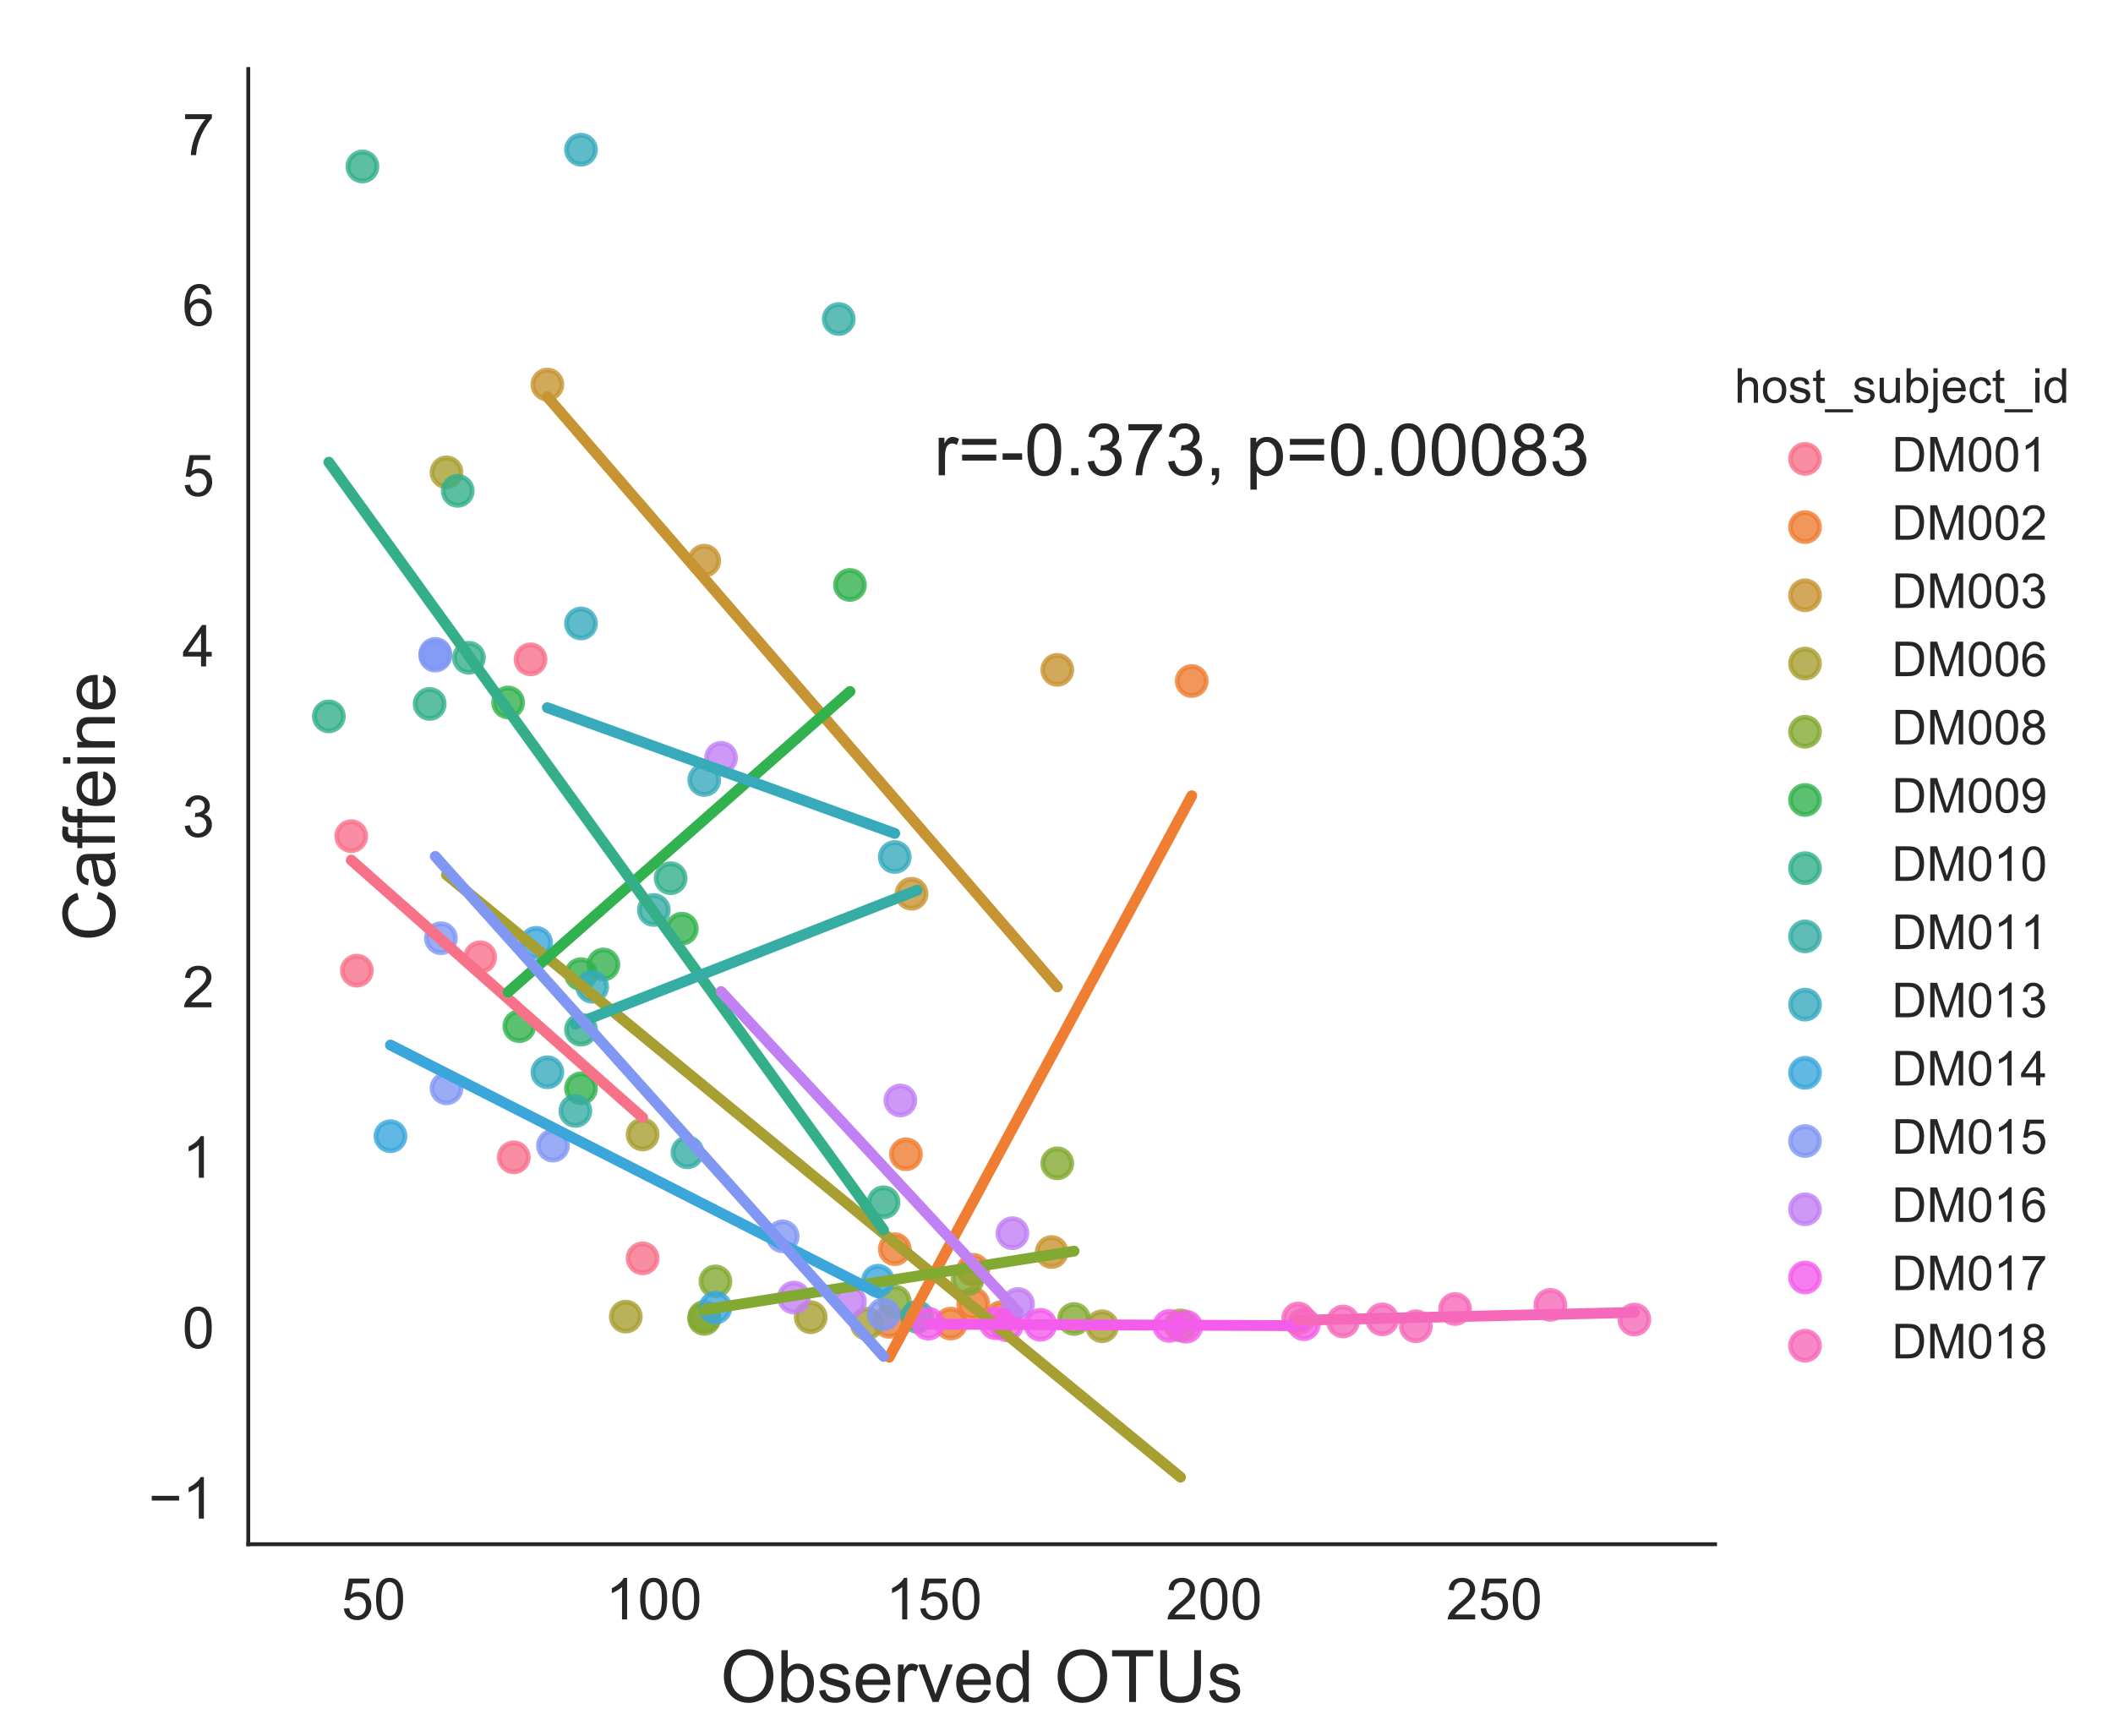 <?xml version="1.0" encoding="utf-8" standalone="no"?>
<!DOCTYPE svg PUBLIC "-//W3C//DTD SVG 1.1//EN"
  "http://www.w3.org/Graphics/SVG/1.1/DTD/svg11.dtd">
<!-- Created with matplotlib (https://matplotlib.org/) -->
<svg height="360pt" version="1.1" viewBox="0 0 438.125 360" width="438.125pt" xmlns="http://www.w3.org/2000/svg" xmlns:xlink="http://www.w3.org/1999/xlink">
 <defs>
  <style type="text/css">
*{stroke-linecap:butt;stroke-linejoin:round;}
  </style>
 </defs>
 <g id="figure_1">
  <g id="patch_1">
   <path d="M 0 360 
L 438.125 360 
L 438.125 0 
L 0 0 
z
" style="fill:#ffffff;"/>
  </g>
  <g id="axes_1">
   <g id="patch_2">
    <path d="M 51.48 320.2 
L 355.619 320.2 
L 355.619 14.3 
L 51.48 14.3 
z
" style="fill:#ffffff;"/>
   </g>
   <g id="matplotlib.axis_1">
    <g id="xtick_1">
     <g id="text_1">
      <!-- 50 -->
      <defs>
       <path d="M 4.156 18.75 
L 13.375 19.531 
Q 14.406 12.797 18.141 9.391 
Q 21.875 6 27.156 6 
Q 33.5 6 37.891 10.781 
Q 42.281 15.578 42.281 23.484 
Q 42.281 31 38.062 35.344 
Q 33.844 39.703 27 39.703 
Q 22.75 39.703 19.328 37.766 
Q 15.922 35.844 13.969 32.766 
L 5.719 33.844 
L 12.641 70.609 
L 48.25 70.609 
L 48.25 62.203 
L 19.672 62.203 
L 15.828 42.969 
Q 22.266 47.469 29.344 47.469 
Q 38.719 47.469 45.156 40.969 
Q 51.609 34.469 51.609 24.266 
Q 51.609 14.547 45.953 7.469 
Q 39.062 -1.219 27.156 -1.219 
Q 17.391 -1.219 11.203 4.25 
Q 5.031 9.719 4.156 18.75 
z
" id="ArialMT-53"/>
       <path d="M 4.156 35.297 
Q 4.156 48 6.766 55.734 
Q 9.375 63.484 14.516 67.672 
Q 19.672 71.875 27.484 71.875 
Q 33.25 71.875 37.594 69.547 
Q 41.938 67.234 44.766 62.859 
Q 47.609 58.5 49.219 52.219 
Q 50.828 45.953 50.828 35.297 
Q 50.828 22.703 48.234 14.969 
Q 45.656 7.234 40.5 3 
Q 35.359 -1.219 27.484 -1.219 
Q 17.141 -1.219 11.234 6.203 
Q 4.156 15.141 4.156 35.297 
z
M 13.188 35.297 
Q 13.188 17.672 17.312 11.828 
Q 21.438 6 27.484 6 
Q 33.547 6 37.672 11.859 
Q 41.797 17.719 41.797 35.297 
Q 41.797 52.984 37.672 58.781 
Q 33.547 64.594 27.391 64.594 
Q 21.344 64.594 17.719 59.469 
Q 13.188 52.938 13.188 35.297 
z
" id="ArialMT-48"/>
      </defs>
      <g style="fill:#262626;" transform="translate(70.804 335.789)scale(0.12 -0.12)">
       <use xlink:href="#ArialMT-53"/>
       <use x="55.615" xlink:href="#ArialMT-48"/>
      </g>
     </g>
    </g>
    <g id="xtick_2">
     <g id="text_2">
      <!-- 100 -->
      <defs>
       <path d="M 37.25 0 
L 28.469 0 
L 28.469 56 
Q 25.297 52.984 20.141 49.953 
Q 14.984 46.922 10.891 45.406 
L 10.891 53.906 
Q 18.266 57.375 23.781 62.297 
Q 29.297 67.234 31.594 71.875 
L 37.25 71.875 
z
" id="ArialMT-49"/>
      </defs>
      <g style="fill:#262626;" transform="translate(125.558 335.789)scale(0.12 -0.12)">
       <use xlink:href="#ArialMT-49"/>
       <use x="55.615" xlink:href="#ArialMT-48"/>
       <use x="111.23" xlink:href="#ArialMT-48"/>
      </g>
     </g>
    </g>
    <g id="xtick_3">
     <g id="text_3">
      <!-- 150 -->
      <g style="fill:#262626;" transform="translate(183.649 335.789)scale(0.12 -0.12)">
       <use xlink:href="#ArialMT-49"/>
       <use x="55.615" xlink:href="#ArialMT-53"/>
       <use x="111.23" xlink:href="#ArialMT-48"/>
      </g>
     </g>
    </g>
    <g id="xtick_4">
     <g id="text_4">
      <!-- 200 -->
      <defs>
       <path d="M 50.344 8.453 
L 50.344 0 
L 3.031 0 
Q 2.938 3.172 4.047 6.109 
Q 5.859 10.938 9.828 15.625 
Q 13.812 20.312 21.344 26.469 
Q 33.016 36.031 37.109 41.625 
Q 41.219 47.219 41.219 52.203 
Q 41.219 57.422 37.469 61 
Q 33.734 64.594 27.734 64.594 
Q 21.391 64.594 17.578 60.781 
Q 13.766 56.984 13.719 50.25 
L 4.688 51.172 
Q 5.609 61.281 11.656 66.578 
Q 17.719 71.875 27.938 71.875 
Q 38.234 71.875 44.234 66.156 
Q 50.25 60.453 50.25 52 
Q 50.25 47.703 48.484 43.547 
Q 46.734 39.406 42.656 34.812 
Q 38.578 30.219 29.109 22.219 
Q 21.188 15.578 18.938 13.203 
Q 16.703 10.844 15.234 8.453 
z
" id="ArialMT-50"/>
      </defs>
      <g style="fill:#262626;" transform="translate(241.74 335.789)scale(0.12 -0.12)">
       <use xlink:href="#ArialMT-50"/>
       <use x="55.615" xlink:href="#ArialMT-48"/>
       <use x="111.23" xlink:href="#ArialMT-48"/>
      </g>
     </g>
    </g>
    <g id="xtick_5">
     <g id="text_5">
      <!-- 250 -->
      <g style="fill:#262626;" transform="translate(299.83 335.789)scale(0.12 -0.12)">
       <use xlink:href="#ArialMT-50"/>
       <use x="55.615" xlink:href="#ArialMT-53"/>
       <use x="111.23" xlink:href="#ArialMT-48"/>
      </g>
     </g>
    </g>
    <g id="text_6">
     <!-- Observed OTUs -->
     <defs>
      <path d="M 4.828 34.859 
Q 4.828 52.688 14.391 62.766 
Q 23.969 72.859 39.109 72.859 
Q 49.031 72.859 56.984 68.109 
Q 64.938 63.375 69.109 54.906 
Q 73.297 46.438 73.297 35.688 
Q 73.297 24.812 68.891 16.219 
Q 64.5 7.625 56.438 3.203 
Q 48.391 -1.219 39.062 -1.219 
Q 28.953 -1.219 20.984 3.656 
Q 13.031 8.547 8.922 16.984 
Q 4.828 25.438 4.828 34.859 
z
M 14.594 34.719 
Q 14.594 21.781 21.547 14.328 
Q 28.516 6.891 39.016 6.891 
Q 49.703 6.891 56.609 14.406 
Q 63.531 21.922 63.531 35.75 
Q 63.531 44.484 60.578 51 
Q 57.625 57.516 51.922 61.109 
Q 46.234 64.703 39.156 64.703 
Q 29.109 64.703 21.844 57.781 
Q 14.594 50.875 14.594 34.719 
z
" id="ArialMT-79"/>
      <path d="M 14.703 0 
L 6.547 0 
L 6.547 71.578 
L 15.328 71.578 
L 15.328 46.047 
Q 20.906 53.031 29.547 53.031 
Q 34.328 53.031 38.594 51.094 
Q 42.875 49.172 45.625 45.672 
Q 48.391 42.188 49.953 37.25 
Q 51.516 32.328 51.516 26.703 
Q 51.516 13.375 44.922 6.094 
Q 38.328 -1.172 29.109 -1.172 
Q 19.922 -1.172 14.703 6.5 
z
M 14.594 26.312 
Q 14.594 17 17.141 12.844 
Q 21.297 6.062 28.375 6.062 
Q 34.125 6.062 38.328 11.062 
Q 42.531 16.062 42.531 25.984 
Q 42.531 36.141 38.5 40.969 
Q 34.469 45.797 28.766 45.797 
Q 23 45.797 18.797 40.797 
Q 14.594 35.797 14.594 26.312 
z
" id="ArialMT-98"/>
      <path d="M 3.078 15.484 
L 11.766 16.844 
Q 12.5 11.625 15.844 8.844 
Q 19.188 6.062 25.203 6.062 
Q 31.25 6.062 34.172 8.516 
Q 37.109 10.984 37.109 14.312 
Q 37.109 17.281 34.516 19 
Q 32.719 20.172 25.531 21.969 
Q 15.875 24.422 12.141 26.203 
Q 8.406 27.984 6.469 31.125 
Q 4.547 34.281 4.547 38.094 
Q 4.547 41.547 6.125 44.5 
Q 7.719 47.469 10.453 49.422 
Q 12.5 50.922 16.031 51.969 
Q 19.578 53.031 23.641 53.031 
Q 29.734 53.031 34.344 51.266 
Q 38.969 49.516 41.156 46.5 
Q 43.359 43.5 44.188 38.484 
L 35.594 37.312 
Q 35.016 41.312 32.203 43.547 
Q 29.391 45.797 24.266 45.797 
Q 18.219 45.797 15.625 43.797 
Q 13.031 41.797 13.031 39.109 
Q 13.031 37.406 14.109 36.031 
Q 15.188 34.625 17.484 33.688 
Q 18.797 33.203 25.25 31.453 
Q 34.578 28.953 38.25 27.359 
Q 41.938 25.781 44.031 22.75 
Q 46.141 19.734 46.141 15.234 
Q 46.141 10.844 43.578 6.953 
Q 41.016 3.078 36.172 0.953 
Q 31.344 -1.172 25.25 -1.172 
Q 15.141 -1.172 9.844 3.031 
Q 4.547 7.234 3.078 15.484 
z
" id="ArialMT-115"/>
      <path d="M 42.094 16.703 
L 51.172 15.578 
Q 49.031 7.625 43.219 3.219 
Q 37.406 -1.172 28.375 -1.172 
Q 17 -1.172 10.328 5.828 
Q 3.656 12.844 3.656 25.484 
Q 3.656 38.578 10.391 45.797 
Q 17.141 53.031 27.875 53.031 
Q 38.281 53.031 44.875 45.953 
Q 51.469 38.875 51.469 26.031 
Q 51.469 25.25 51.422 23.688 
L 12.75 23.688 
Q 13.234 15.141 17.578 10.594 
Q 21.922 6.062 28.422 6.062 
Q 33.25 6.062 36.672 8.594 
Q 40.094 11.141 42.094 16.703 
z
M 13.234 30.906 
L 42.188 30.906 
Q 41.609 37.453 38.875 40.719 
Q 34.672 45.797 27.984 45.797 
Q 21.922 45.797 17.797 41.75 
Q 13.672 37.703 13.234 30.906 
z
" id="ArialMT-101"/>
      <path d="M 6.5 0 
L 6.5 51.859 
L 14.406 51.859 
L 14.406 44 
Q 17.438 49.516 20 51.266 
Q 22.562 53.031 25.641 53.031 
Q 30.078 53.031 34.672 50.203 
L 31.641 42.047 
Q 28.422 43.953 25.203 43.953 
Q 22.312 43.953 20.016 42.219 
Q 17.719 40.484 16.75 37.406 
Q 15.281 32.719 15.281 27.156 
L 15.281 0 
z
" id="ArialMT-114"/>
      <path d="M 21 0 
L 1.266 51.859 
L 10.547 51.859 
L 21.688 20.797 
Q 23.484 15.766 25 10.359 
Q 26.172 14.453 28.266 20.219 
L 39.797 51.859 
L 48.828 51.859 
L 29.203 0 
z
" id="ArialMT-118"/>
      <path d="M 40.234 0 
L 40.234 6.547 
Q 35.297 -1.172 25.734 -1.172 
Q 19.531 -1.172 14.328 2.25 
Q 9.125 5.672 6.266 11.797 
Q 3.422 17.922 3.422 25.875 
Q 3.422 33.641 6 39.969 
Q 8.594 46.297 13.766 49.656 
Q 18.953 53.031 25.344 53.031 
Q 30.031 53.031 33.688 51.047 
Q 37.359 49.078 39.656 45.906 
L 39.656 71.578 
L 48.391 71.578 
L 48.391 0 
z
M 12.453 25.875 
Q 12.453 15.922 16.641 10.984 
Q 20.844 6.062 26.562 6.062 
Q 32.328 6.062 36.344 10.766 
Q 40.375 15.484 40.375 25.141 
Q 40.375 35.797 36.266 40.766 
Q 32.172 45.75 26.172 45.75 
Q 20.312 45.75 16.375 40.969 
Q 12.453 36.188 12.453 25.875 
z
" id="ArialMT-100"/>
      <path id="ArialMT-32"/>
      <path d="M 25.922 0 
L 25.922 63.141 
L 2.344 63.141 
L 2.344 71.578 
L 59.078 71.578 
L 59.078 63.141 
L 35.406 63.141 
L 35.406 0 
z
" id="ArialMT-84"/>
      <path d="M 54.688 71.578 
L 64.156 71.578 
L 64.156 30.219 
Q 64.156 19.438 61.719 13.078 
Q 59.281 6.734 52.906 2.75 
Q 46.531 -1.219 36.188 -1.219 
Q 26.125 -1.219 19.719 2.25 
Q 13.328 5.719 10.594 12.281 
Q 7.859 18.844 7.859 30.219 
L 7.859 71.578 
L 17.328 71.578 
L 17.328 30.281 
Q 17.328 20.953 19.062 16.531 
Q 20.797 12.109 25.016 9.719 
Q 29.25 7.328 35.359 7.328 
Q 45.797 7.328 50.234 12.062 
Q 54.688 16.797 54.688 30.281 
z
" id="ArialMT-85"/>
     </defs>
     <g style="fill:#262626;" transform="translate(149.371 352.911)scale(0.15 -0.15)">
      <use xlink:href="#ArialMT-79"/>
      <use x="77.783" xlink:href="#ArialMT-98"/>
      <use x="133.398" xlink:href="#ArialMT-115"/>
      <use x="183.398" xlink:href="#ArialMT-101"/>
      <use x="239.014" xlink:href="#ArialMT-114"/>
      <use x="272.314" xlink:href="#ArialMT-118"/>
      <use x="322.314" xlink:href="#ArialMT-101"/>
      <use x="377.93" xlink:href="#ArialMT-100"/>
      <use x="433.545" xlink:href="#ArialMT-32"/>
      <use x="461.328" xlink:href="#ArialMT-79"/>
      <use x="539.111" xlink:href="#ArialMT-84"/>
      <use x="600.195" xlink:href="#ArialMT-85"/>
      <use x="672.412" xlink:href="#ArialMT-115"/>
     </g>
    </g>
   </g>
   <g id="matplotlib.axis_2">
    <g id="ytick_1">
     <g id="text_7">
      <!-- −1 -->
      <defs>
       <path d="M 52.828 31.203 
L 5.562 31.203 
L 5.562 39.406 
L 52.828 39.406 
z
" id="ArialMT-8722"/>
      </defs>
      <g style="fill:#262626;" transform="translate(30.798 314.889)scale(0.12 -0.12)">
       <use xlink:href="#ArialMT-8722"/>
       <use x="58.398" xlink:href="#ArialMT-49"/>
      </g>
     </g>
    </g>
    <g id="ytick_2">
     <g id="text_8">
      <!-- 0 -->
      <g style="fill:#262626;" transform="translate(37.807 279.548)scale(0.12 -0.12)">
       <use xlink:href="#ArialMT-48"/>
      </g>
     </g>
    </g>
    <g id="ytick_3">
     <g id="text_9">
      <!-- 1 -->
      <g style="fill:#262626;" transform="translate(37.807 244.208)scale(0.12 -0.12)">
       <use xlink:href="#ArialMT-49"/>
      </g>
     </g>
    </g>
    <g id="ytick_4">
     <g id="text_10">
      <!-- 2 -->
      <g style="fill:#262626;" transform="translate(37.807 208.867)scale(0.12 -0.12)">
       <use xlink:href="#ArialMT-50"/>
      </g>
     </g>
    </g>
    <g id="ytick_5">
     <g id="text_11">
      <!-- 3 -->
      <defs>
       <path d="M 4.203 18.891 
L 12.984 20.062 
Q 14.5 12.594 18.141 9.297 
Q 21.781 6 27 6 
Q 33.203 6 37.469 10.297 
Q 41.75 14.594 41.75 20.953 
Q 41.75 27 37.797 30.922 
Q 33.844 34.859 27.734 34.859 
Q 25.25 34.859 21.531 33.891 
L 22.516 41.609 
Q 23.391 41.5 23.922 41.5 
Q 29.547 41.5 34.031 44.422 
Q 38.531 47.359 38.531 53.469 
Q 38.531 58.297 35.25 61.469 
Q 31.984 64.656 26.812 64.656 
Q 21.688 64.656 18.266 61.422 
Q 14.844 58.203 13.875 51.766 
L 5.078 53.328 
Q 6.688 62.156 12.391 67.016 
Q 18.109 71.875 26.609 71.875 
Q 32.469 71.875 37.391 69.359 
Q 42.328 66.844 44.938 62.5 
Q 47.562 58.156 47.562 53.266 
Q 47.562 48.641 45.062 44.828 
Q 42.578 41.016 37.703 38.766 
Q 44.047 37.312 47.562 32.688 
Q 51.078 28.078 51.078 21.141 
Q 51.078 11.766 44.234 5.25 
Q 37.406 -1.266 26.953 -1.266 
Q 17.531 -1.266 11.297 4.344 
Q 5.078 9.969 4.203 18.891 
z
" id="ArialMT-51"/>
      </defs>
      <g style="fill:#262626;" transform="translate(37.807 173.527)scale(0.12 -0.12)">
       <use xlink:href="#ArialMT-51"/>
      </g>
     </g>
    </g>
    <g id="ytick_6">
     <g id="text_12">
      <!-- 4 -->
      <defs>
       <path d="M 32.328 0 
L 32.328 17.141 
L 1.266 17.141 
L 1.266 25.203 
L 33.938 71.578 
L 41.109 71.578 
L 41.109 25.203 
L 50.781 25.203 
L 50.781 17.141 
L 41.109 17.141 
L 41.109 0 
z
M 32.328 25.203 
L 32.328 57.469 
L 9.906 25.203 
z
" id="ArialMT-52"/>
      </defs>
      <g style="fill:#262626;" transform="translate(37.807 138.186)scale(0.12 -0.12)">
       <use xlink:href="#ArialMT-52"/>
      </g>
     </g>
    </g>
    <g id="ytick_7">
     <g id="text_13">
      <!-- 5 -->
      <g style="fill:#262626;" transform="translate(37.807 102.846)scale(0.12 -0.12)">
       <use xlink:href="#ArialMT-53"/>
      </g>
     </g>
    </g>
    <g id="ytick_8">
     <g id="text_14">
      <!-- 6 -->
      <defs>
       <path d="M 49.75 54.047 
L 41.016 53.375 
Q 39.844 58.547 37.703 60.891 
Q 34.125 64.656 28.906 64.656 
Q 24.703 64.656 21.531 62.312 
Q 17.391 59.281 14.984 53.469 
Q 12.594 47.656 12.5 36.922 
Q 15.672 41.75 20.266 44.094 
Q 24.859 46.438 29.891 46.438 
Q 38.672 46.438 44.844 39.969 
Q 51.031 33.5 51.031 23.25 
Q 51.031 16.5 48.125 10.719 
Q 45.219 4.938 40.141 1.859 
Q 35.062 -1.219 28.609 -1.219 
Q 17.625 -1.219 10.688 6.859 
Q 3.766 14.938 3.766 33.5 
Q 3.766 54.25 11.422 63.672 
Q 18.109 71.875 29.438 71.875 
Q 37.891 71.875 43.281 67.141 
Q 48.688 62.406 49.75 54.047 
z
M 13.875 23.188 
Q 13.875 18.656 15.797 14.5 
Q 17.719 10.359 21.188 8.172 
Q 24.656 6 28.469 6 
Q 34.031 6 38.031 10.484 
Q 42.047 14.984 42.047 22.703 
Q 42.047 30.125 38.078 34.391 
Q 34.125 38.672 28.125 38.672 
Q 22.172 38.672 18.016 34.391 
Q 13.875 30.125 13.875 23.188 
z
" id="ArialMT-54"/>
      </defs>
      <g style="fill:#262626;" transform="translate(37.807 67.505)scale(0.12 -0.12)">
       <use xlink:href="#ArialMT-54"/>
      </g>
     </g>
    </g>
    <g id="ytick_9">
     <g id="text_15">
      <!-- 7 -->
      <defs>
       <path d="M 4.734 62.203 
L 4.734 70.656 
L 51.078 70.656 
L 51.078 63.812 
Q 44.234 56.547 37.516 44.484 
Q 30.812 32.422 27.156 19.672 
Q 24.516 10.688 23.781 0 
L 14.75 0 
Q 14.891 8.453 18.062 20.406 
Q 21.234 32.375 27.172 43.484 
Q 33.109 54.594 39.797 62.203 
z
" id="ArialMT-55"/>
      </defs>
      <g style="fill:#262626;" transform="translate(37.807 32.164)scale(0.12 -0.12)">
       <use xlink:href="#ArialMT-55"/>
      </g>
     </g>
    </g>
    <g id="text_16">
     <!-- Caffeine -->
     <defs>
      <path d="M 58.797 25.094 
L 68.266 22.703 
Q 65.281 11.031 57.547 4.906 
Q 49.812 -1.219 38.625 -1.219 
Q 27.047 -1.219 19.797 3.484 
Q 12.547 8.203 8.766 17.141 
Q 4.984 26.078 4.984 36.328 
Q 4.984 47.516 9.25 55.828 
Q 13.531 64.156 21.406 68.469 
Q 29.297 72.797 38.766 72.797 
Q 49.516 72.797 56.828 67.328 
Q 64.156 61.859 67.047 51.953 
L 57.719 49.75 
Q 55.219 57.562 50.484 61.125 
Q 45.75 64.703 38.578 64.703 
Q 30.328 64.703 24.781 60.734 
Q 19.234 56.781 16.984 50.109 
Q 14.75 43.453 14.75 36.375 
Q 14.75 27.25 17.406 20.438 
Q 20.062 13.625 25.672 10.25 
Q 31.297 6.891 37.844 6.891 
Q 45.797 6.891 51.312 11.469 
Q 56.844 16.062 58.797 25.094 
z
" id="ArialMT-67"/>
      <path d="M 40.438 6.391 
Q 35.547 2.25 31.031 0.531 
Q 26.516 -1.172 21.344 -1.172 
Q 12.797 -1.172 8.203 3 
Q 3.609 7.172 3.609 13.672 
Q 3.609 17.484 5.344 20.625 
Q 7.078 23.781 9.891 25.688 
Q 12.703 27.594 16.219 28.562 
Q 18.797 29.25 24.031 29.891 
Q 34.672 31.156 39.703 32.906 
Q 39.75 34.719 39.75 35.203 
Q 39.75 40.578 37.25 42.781 
Q 33.891 45.75 27.25 45.75 
Q 21.047 45.75 18.094 43.578 
Q 15.141 41.406 13.719 35.891 
L 5.125 37.062 
Q 6.297 42.578 8.984 45.969 
Q 11.672 49.359 16.75 51.188 
Q 21.828 53.031 28.516 53.031 
Q 35.156 53.031 39.297 51.469 
Q 43.453 49.906 45.406 47.531 
Q 47.359 45.172 48.141 41.547 
Q 48.578 39.312 48.578 33.453 
L 48.578 21.734 
Q 48.578 9.469 49.141 6.219 
Q 49.703 2.984 51.375 0 
L 42.188 0 
Q 40.828 2.734 40.438 6.391 
z
M 39.703 26.031 
Q 34.906 24.078 25.344 22.703 
Q 19.922 21.922 17.672 20.938 
Q 15.438 19.969 14.203 18.094 
Q 12.984 16.219 12.984 13.922 
Q 12.984 10.406 15.641 8.062 
Q 18.312 5.719 23.438 5.719 
Q 28.516 5.719 32.469 7.938 
Q 36.422 10.156 38.281 14.016 
Q 39.703 17 39.703 22.797 
z
" id="ArialMT-97"/>
      <path d="M 8.688 0 
L 8.688 45.016 
L 0.922 45.016 
L 0.922 51.859 
L 8.688 51.859 
L 8.688 57.375 
Q 8.688 62.594 9.625 65.141 
Q 10.891 68.562 14.078 70.672 
Q 17.281 72.797 23.047 72.797 
Q 26.766 72.797 31.25 71.922 
L 29.938 64.266 
Q 27.203 64.75 24.75 64.75 
Q 20.75 64.75 19.094 63.031 
Q 17.438 61.328 17.438 56.641 
L 17.438 51.859 
L 27.547 51.859 
L 27.547 45.016 
L 17.438 45.016 
L 17.438 0 
z
" id="ArialMT-102"/>
      <path d="M 6.641 61.469 
L 6.641 71.578 
L 15.438 71.578 
L 15.438 61.469 
z
M 6.641 0 
L 6.641 51.859 
L 15.438 51.859 
L 15.438 0 
z
" id="ArialMT-105"/>
      <path d="M 6.594 0 
L 6.594 51.859 
L 14.5 51.859 
L 14.5 44.484 
Q 20.219 53.031 31 53.031 
Q 35.688 53.031 39.625 51.344 
Q 43.562 49.656 45.516 46.922 
Q 47.469 44.188 48.25 40.438 
Q 48.734 37.984 48.734 31.891 
L 48.734 0 
L 39.938 0 
L 39.938 31.547 
Q 39.938 36.922 38.906 39.578 
Q 37.891 42.234 35.281 43.812 
Q 32.672 45.406 29.156 45.406 
Q 23.531 45.406 19.453 41.844 
Q 15.375 38.281 15.375 28.328 
L 15.375 0 
z
" id="ArialMT-110"/>
     </defs>
     <g style="fill:#262626;" transform="translate(23.817 195.182)rotate(-90)scale(0.15 -0.15)">
      <use xlink:href="#ArialMT-67"/>
      <use x="72.217" xlink:href="#ArialMT-97"/>
      <use x="127.832" xlink:href="#ArialMT-102"/>
      <use x="155.6" xlink:href="#ArialMT-102"/>
      <use x="183.383" xlink:href="#ArialMT-101"/>
      <use x="238.998" xlink:href="#ArialMT-105"/>
      <use x="261.215" xlink:href="#ArialMT-110"/>
      <use x="316.83" xlink:href="#ArialMT-101"/>
     </g>
    </g>
   </g>
   <g id="PathCollection_1">
    <defs>
     <path d="M 0 3 
C 0.796 3 1.559 2.684 2.121 2.121 
C 2.684 1.559 3 0.796 3 0 
C 3 -0.796 2.684 -1.559 2.121 -2.121 
C 1.559 -2.684 0.796 -3 0 -3 
C -0.796 -3 -1.559 -2.684 -2.121 -2.121 
C -2.684 -1.559 -3 -0.796 -3 0 
C -3 0.796 -2.684 1.559 -2.121 2.121 
C -1.559 2.684 -0.796 3 0 3 
z
" id="me6a923530f" style="stroke:#f77189;stroke-opacity:0.8;"/>
    </defs>
    <g clip-path="url(#pf943784cd6)">
     <use style="fill:#f77189;fill-opacity:0.8;stroke:#f77189;stroke-opacity:0.8;" x="133.244" xlink:href="#me6a923530f" y="260.92"/>
     <use style="fill:#f77189;fill-opacity:0.8;stroke:#f77189;stroke-opacity:0.8;" x="110.008" xlink:href="#me6a923530f" y="136.717"/>
     <use style="fill:#f77189;fill-opacity:0.8;stroke:#f77189;stroke-opacity:0.8;" x="99.551" xlink:href="#me6a923530f" y="198.485"/>
     <use style="fill:#f77189;fill-opacity:0.8;stroke:#f77189;stroke-opacity:0.8;" x="72.83" xlink:href="#me6a923530f" y="173.379"/>
     <use style="fill:#f77189;fill-opacity:0.8;stroke:#f77189;stroke-opacity:0.8;" x="73.991" xlink:href="#me6a923530f" y="201.269"/>
     <use style="fill:#f77189;fill-opacity:0.8;stroke:#f77189;stroke-opacity:0.8;" x="106.522" xlink:href="#me6a923530f" y="239.971"/>
    </g>
   </g>
   <g id="PathCollection_2">
    <defs>
     <path d="M 0 3 
C 0.796 3 1.559 2.684 2.121 2.121 
C 2.684 1.559 3 0.796 3 0 
C 3 -0.796 2.684 -1.559 2.121 -2.121 
C 1.559 -2.684 0.796 -3 0 -3 
C -0.796 -3 -1.559 -2.684 -2.121 -2.121 
C -2.684 -1.559 -3 -0.796 -3 0 
C -3 0.796 -2.684 1.559 -2.121 2.121 
C -1.559 2.684 -0.796 3 0 3 
z
" id="m1d5d7947ed" style="stroke:#ef7d32;stroke-opacity:0.8;"/>
    </defs>
    <g clip-path="url(#pf943784cd6)">
     <use style="fill:#ef7d32;fill-opacity:0.8;stroke:#ef7d32;stroke-opacity:0.8;" x="247.102" xlink:href="#m1d5d7947ed" y="141.207"/>
     <use style="fill:#ef7d32;fill-opacity:0.8;stroke:#ef7d32;stroke-opacity:0.8;" x="184.364" xlink:href="#m1d5d7947ed" y="274.086"/>
     <use style="fill:#ef7d32;fill-opacity:0.8;stroke:#ef7d32;stroke-opacity:0.8;" x="197.144" xlink:href="#m1d5d7947ed" y="274.448"/>
     <use style="fill:#ef7d32;fill-opacity:0.8;stroke:#ef7d32;stroke-opacity:0.8;" x="187.849" xlink:href="#m1d5d7947ed" y="239.34"/>
     <use style="fill:#ef7d32;fill-opacity:0.8;stroke:#ef7d32;stroke-opacity:0.8;" x="185.526" xlink:href="#m1d5d7947ed" y="259.016"/>
     <use style="fill:#ef7d32;fill-opacity:0.8;stroke:#ef7d32;stroke-opacity:0.8;" x="201.791" xlink:href="#m1d5d7947ed" y="263.3"/>
     <use style="fill:#ef7d32;fill-opacity:0.8;stroke:#ef7d32;stroke-opacity:0.8;" x="207.6" xlink:href="#m1d5d7947ed" y="273.129"/>
     <use style="fill:#ef7d32;fill-opacity:0.8;stroke:#ef7d32;stroke-opacity:0.8;" x="201.791" xlink:href="#m1d5d7947ed" y="270.311"/>
    </g>
   </g>
   <g id="PathCollection_3">
    <defs>
     <path d="M 0 3 
C 0.796 3 1.559 2.684 2.121 2.121 
C 2.684 1.559 3 0.796 3 0 
C 3 -0.796 2.684 -1.559 2.121 -2.121 
C 1.559 -2.684 0.796 -3 0 -3 
C -0.796 -3 -1.559 -2.684 -2.121 -2.121 
C -2.684 -1.559 -3 -0.796 -3 0 
C -3 0.796 -2.684 1.559 -2.121 2.121 
C -1.559 2.684 -0.796 3 0 3 
z
" id="md2e123e44d" style="stroke:#c69432;stroke-opacity:0.8;"/>
    </defs>
    <g clip-path="url(#pf943784cd6)">
     <use style="fill:#c69432;fill-opacity:0.8;stroke:#c69432;stroke-opacity:0.8;" x="218.057" xlink:href="#md2e123e44d" y="259.612"/>
     <use style="fill:#c69432;fill-opacity:0.8;stroke:#c69432;stroke-opacity:0.8;" x="219.218" xlink:href="#md2e123e44d" y="138.898"/>
     <use style="fill:#c69432;fill-opacity:0.8;stroke:#c69432;stroke-opacity:0.8;" x="189.011" xlink:href="#md2e123e44d" y="185.32"/>
     <use style="fill:#c69432;fill-opacity:0.8;stroke:#c69432;stroke-opacity:0.8;" x="113.493" xlink:href="#md2e123e44d" y="79.734"/>
     <use style="fill:#c69432;fill-opacity:0.8;stroke:#c69432;stroke-opacity:0.8;" x="146.024" xlink:href="#md2e123e44d" y="116.258"/>
    </g>
   </g>
   <g id="PathCollection_4">
    <defs>
     <path d="M 0 3 
C 0.796 3 1.559 2.684 2.121 2.121 
C 2.684 1.559 3 0.796 3 0 
C 3 -0.796 2.684 -1.559 2.121 -2.121 
C 1.559 -2.684 0.796 -3 0 -3 
C -0.796 -3 -1.559 -2.684 -2.121 -2.121 
C -2.684 -1.559 -3 -0.796 -3 0 
C -3 0.796 -2.684 1.559 -2.121 2.121 
C -1.559 2.684 -0.796 3 0 3 
z
" id="ma53b4e9e66" style="stroke:#a79f31;stroke-opacity:0.8;"/>
    </defs>
    <g clip-path="url(#pf943784cd6)">
     <use style="fill:#a79f31;fill-opacity:0.8;stroke:#a79f31;stroke-opacity:0.8;" x="228.513" xlink:href="#ma53b4e9e66" y="274.996"/>
     <use style="fill:#a79f31;fill-opacity:0.8;stroke:#a79f31;stroke-opacity:0.8;" x="244.778" xlink:href="#ma53b4e9e66" y="274.824"/>
     <use style="fill:#a79f31;fill-opacity:0.8;stroke:#a79f31;stroke-opacity:0.8;" x="92.581" xlink:href="#ma53b4e9e66" y="97.938"/>
     <use style="fill:#a79f31;fill-opacity:0.8;stroke:#a79f31;stroke-opacity:0.8;" x="133.244" xlink:href="#ma53b4e9e66" y="235.233"/>
     <use style="fill:#a79f31;fill-opacity:0.8;stroke:#a79f31;stroke-opacity:0.8;" x="168.099" xlink:href="#ma53b4e9e66" y="273.126"/>
     <use style="fill:#a79f31;fill-opacity:0.8;stroke:#a79f31;stroke-opacity:0.8;" x="179.717" xlink:href="#ma53b4e9e66" y="274.475"/>
     <use style="fill:#a79f31;fill-opacity:0.8;stroke:#a79f31;stroke-opacity:0.8;" x="129.759" xlink:href="#ma53b4e9e66" y="273"/>
    </g>
   </g>
   <g id="PathCollection_5">
    <defs>
     <path d="M 0 3 
C 0.796 3 1.559 2.684 2.121 2.121 
C 2.684 1.559 3 0.796 3 0 
C 3 -0.796 2.684 -1.559 2.121 -2.121 
C 1.559 -2.684 0.796 -3 0 -3 
C -0.796 -3 -1.559 -2.684 -2.121 -2.121 
C -2.684 -1.559 -3 -0.796 -3 0 
C -3 0.796 -2.684 1.559 -2.121 2.121 
C -1.559 2.684 -0.796 3 0 3 
z
" id="m7a36558053" style="stroke:#82a931;stroke-opacity:0.8;"/>
    </defs>
    <g clip-path="url(#pf943784cd6)">
     <use style="fill:#82a931;fill-opacity:0.8;stroke:#82a931;stroke-opacity:0.8;" x="185.526" xlink:href="#m7a36558053" y="269.862"/>
     <use style="fill:#82a931;fill-opacity:0.8;stroke:#82a931;stroke-opacity:0.8;" x="219.218" xlink:href="#m7a36558053" y="241.218"/>
     <use style="fill:#82a931;fill-opacity:0.8;stroke:#82a931;stroke-opacity:0.8;" x="222.704" xlink:href="#m7a36558053" y="273.495"/>
     <use style="fill:#82a931;fill-opacity:0.8;stroke:#82a931;stroke-opacity:0.8;" x="146.024" xlink:href="#m7a36558053" y="273.484"/>
     <use style="fill:#82a931;fill-opacity:0.8;stroke:#82a931;stroke-opacity:0.8;" x="146.024" xlink:href="#m7a36558053" y="273.064"/>
     <use style="fill:#82a931;fill-opacity:0.8;stroke:#82a931;stroke-opacity:0.8;" x="200.629" xlink:href="#m7a36558053" y="265.272"/>
     <use style="fill:#82a931;fill-opacity:0.8;stroke:#82a931;stroke-opacity:0.8;" x="148.348" xlink:href="#m7a36558053" y="265.702"/>
    </g>
   </g>
   <g id="PathCollection_6">
    <defs>
     <path d="M 0 3 
C 0.796 3 1.559 2.684 2.121 2.121 
C 2.684 1.559 3 0.796 3 0 
C 3 -0.796 2.684 -1.559 2.121 -2.121 
C 1.559 -2.684 0.796 -3 0 -3 
C -0.796 -3 -1.559 -2.684 -2.121 -2.121 
C -2.684 -1.559 -3 -0.796 -3 0 
C -3 0.796 -2.684 1.559 -2.121 2.121 
C -1.559 2.684 -0.796 3 0 3 
z
" id="m505be7c13b" style="stroke:#32b24e;stroke-opacity:0.8;"/>
    </defs>
    <g clip-path="url(#pf943784cd6)">
     <use style="fill:#32b24e;fill-opacity:0.8;stroke:#32b24e;stroke-opacity:0.8;" x="176.231" xlink:href="#m505be7c13b" y="121.291"/>
     <use style="fill:#32b24e;fill-opacity:0.8;stroke:#32b24e;stroke-opacity:0.8;" x="120.464" xlink:href="#m505be7c13b" y="225.669"/>
     <use style="fill:#32b24e;fill-opacity:0.8;stroke:#32b24e;stroke-opacity:0.8;" x="120.464" xlink:href="#m505be7c13b" y="201.991"/>
     <use style="fill:#32b24e;fill-opacity:0.8;stroke:#32b24e;stroke-opacity:0.8;" x="105.361" xlink:href="#m505be7c13b" y="145.662"/>
     <use style="fill:#32b24e;fill-opacity:0.8;stroke:#32b24e;stroke-opacity:0.8;" x="107.684" xlink:href="#m505be7c13b" y="212.777"/>
     <use style="fill:#32b24e;fill-opacity:0.8;stroke:#32b24e;stroke-opacity:0.8;" x="125.111" xlink:href="#m505be7c13b" y="199.991"/>
     <use style="fill:#32b24e;fill-opacity:0.8;stroke:#32b24e;stroke-opacity:0.8;" x="141.377" xlink:href="#m505be7c13b" y="192.57"/>
    </g>
   </g>
   <g id="PathCollection_7">
    <defs>
     <path d="M 0 3 
C 0.796 3 1.559 2.684 2.121 2.121 
C 2.684 1.559 3 0.796 3 0 
C 3 -0.796 2.684 -1.559 2.121 -2.121 
C 1.559 -2.684 0.796 -3 0 -3 
C -0.796 -3 -1.559 -2.684 -2.121 -2.121 
C -2.684 -1.559 -3 -0.796 -3 0 
C -3 0.796 -2.684 1.559 -2.121 2.121 
C -1.559 2.684 -0.796 3 0 3 
z
" id="mcbc0bb21b8" style="stroke:#34af8a;stroke-opacity:0.8;"/>
    </defs>
    <g clip-path="url(#pf943784cd6)">
     <use style="fill:#34af8a;fill-opacity:0.8;stroke:#34af8a;stroke-opacity:0.8;" x="183.202" xlink:href="#mcbc0bb21b8" y="249.3"/>
     <use style="fill:#34af8a;fill-opacity:0.8;stroke:#34af8a;stroke-opacity:0.8;" x="120.464" xlink:href="#mcbc0bb21b8" y="213.511"/>
     <use style="fill:#34af8a;fill-opacity:0.8;stroke:#34af8a;stroke-opacity:0.8;" x="97.228" xlink:href="#mcbc0bb21b8" y="136.399"/>
     <use style="fill:#34af8a;fill-opacity:0.8;stroke:#34af8a;stroke-opacity:0.8;" x="139.053" xlink:href="#mcbc0bb21b8" y="182.097"/>
     <use style="fill:#34af8a;fill-opacity:0.8;stroke:#34af8a;stroke-opacity:0.8;" x="94.904" xlink:href="#mcbc0bb21b8" y="101.774"/>
     <use style="fill:#34af8a;fill-opacity:0.8;stroke:#34af8a;stroke-opacity:0.8;" x="75.153" xlink:href="#mcbc0bb21b8" y="34.522"/>
     <use style="fill:#34af8a;fill-opacity:0.8;stroke:#34af8a;stroke-opacity:0.8;" x="68.182" xlink:href="#mcbc0bb21b8" y="148.542"/>
     <use style="fill:#34af8a;fill-opacity:0.8;stroke:#34af8a;stroke-opacity:0.8;" x="89.095" xlink:href="#mcbc0bb21b8" y="145.965"/>
    </g>
   </g>
   <g id="PathCollection_8">
    <defs>
     <path d="M 0 3 
C 0.796 3 1.559 2.684 2.121 2.121 
C 2.684 1.559 3 0.796 3 0 
C 3 -0.796 2.684 -1.559 2.121 -2.121 
C 1.559 -2.684 0.796 -3 0 -3 
C -0.796 -3 -1.559 -2.684 -2.121 -2.121 
C -2.684 -1.559 -3 -0.796 -3 0 
C -3 0.796 -2.684 1.559 -2.121 2.121 
C -1.559 2.684 -0.796 3 0 3 
z
" id="m996e5618c0" style="stroke:#36ada4;stroke-opacity:0.8;"/>
    </defs>
    <g clip-path="url(#pf943784cd6)">
     <use style="fill:#36ada4;fill-opacity:0.8;stroke:#36ada4;stroke-opacity:0.8;" x="190.173" xlink:href="#m996e5618c0" y="273.032"/>
     <use style="fill:#36ada4;fill-opacity:0.8;stroke:#36ada4;stroke-opacity:0.8;" x="119.302" xlink:href="#m996e5618c0" y="230.352"/>
     <use style="fill:#36ada4;fill-opacity:0.8;stroke:#36ada4;stroke-opacity:0.8;" x="135.568" xlink:href="#m996e5618c0" y="188.69"/>
     <use style="fill:#36ada4;fill-opacity:0.8;stroke:#36ada4;stroke-opacity:0.8;" x="142.539" xlink:href="#m996e5618c0" y="238.93"/>
     <use style="fill:#36ada4;fill-opacity:0.8;stroke:#36ada4;stroke-opacity:0.8;" x="173.908" xlink:href="#m996e5618c0" y="66.148"/>
    </g>
   </g>
   <g id="PathCollection_9">
    <defs>
     <path d="M 0 3 
C 0.796 3 1.559 2.684 2.121 2.121 
C 2.684 1.559 3 0.796 3 0 
C 3 -0.796 2.684 -1.559 2.121 -2.121 
C 1.559 -2.684 0.796 -3 0 -3 
C -0.796 -3 -1.559 -2.684 -2.121 -2.121 
C -2.684 -1.559 -3 -0.796 -3 0 
C -3 0.796 -2.684 1.559 -2.121 2.121 
C -1.559 2.684 -0.796 3 0 3 
z
" id="me20c9cc1e5" style="stroke:#37aabb;stroke-opacity:0.8;"/>
    </defs>
    <g clip-path="url(#pf943784cd6)">
     <use style="fill:#37aabb;fill-opacity:0.8;stroke:#37aabb;stroke-opacity:0.8;" x="185.526" xlink:href="#me20c9cc1e5" y="177.701"/>
     <use style="fill:#37aabb;fill-opacity:0.8;stroke:#37aabb;stroke-opacity:0.8;" x="120.464" xlink:href="#me20c9cc1e5" y="31.041"/>
     <use style="fill:#37aabb;fill-opacity:0.8;stroke:#37aabb;stroke-opacity:0.8;" x="113.493" xlink:href="#me20c9cc1e5" y="222.334"/>
     <use style="fill:#37aabb;fill-opacity:0.8;stroke:#37aabb;stroke-opacity:0.8;" x="146.024" xlink:href="#me20c9cc1e5" y="161.726"/>
     <use style="fill:#37aabb;fill-opacity:0.8;stroke:#37aabb;stroke-opacity:0.8;" x="120.464" xlink:href="#me20c9cc1e5" y="129.278"/>
     <use style="fill:#37aabb;fill-opacity:0.8;stroke:#37aabb;stroke-opacity:0.8;" x="122.788" xlink:href="#me20c9cc1e5" y="204.615"/>
    </g>
   </g>
   <g id="PathCollection_10">
    <defs>
     <path d="M 0 3 
C 0.796 3 1.559 2.684 2.121 2.121 
C 2.684 1.559 3 0.796 3 0 
C 3 -0.796 2.684 -1.559 2.121 -2.121 
C 1.559 -2.684 0.796 -3 0 -3 
C -0.796 -3 -1.559 -2.684 -2.121 -2.121 
C -2.684 -1.559 -3 -0.796 -3 0 
C -3 0.796 -2.684 1.559 -2.121 2.121 
C -1.559 2.684 -0.796 3 0 3 
z
" id="m0eea9e46d1" style="stroke:#3aa6da;stroke-opacity:0.8;"/>
    </defs>
    <g clip-path="url(#pf943784cd6)">
     <use style="fill:#3aa6da;fill-opacity:0.8;stroke:#3aa6da;stroke-opacity:0.8;" x="182.04" xlink:href="#m0eea9e46d1" y="265.567"/>
     <use style="fill:#3aa6da;fill-opacity:0.8;stroke:#3aa6da;stroke-opacity:0.8;" x="111.17" xlink:href="#m0eea9e46d1" y="195.5"/>
     <use style="fill:#3aa6da;fill-opacity:0.8;stroke:#3aa6da;stroke-opacity:0.8;" x="148.348" xlink:href="#m0eea9e46d1" y="271.142"/>
     <use style="fill:#3aa6da;fill-opacity:0.8;stroke:#3aa6da;stroke-opacity:0.8;" x="80.962" xlink:href="#m0eea9e46d1" y="235.595"/>
    </g>
   </g>
   <g id="PathCollection_11">
    <defs>
     <path d="M 0 3 
C 0.796 3 1.559 2.684 2.121 2.121 
C 2.684 1.559 3 0.796 3 0 
C 3 -0.796 2.684 -1.559 2.121 -2.121 
C 1.559 -2.684 0.796 -3 0 -3 
C -0.796 -3 -1.559 -2.684 -2.121 -2.121 
C -2.684 -1.559 -3 -0.796 -3 0 
C -3 0.796 -2.684 1.559 -2.121 2.121 
C -1.559 2.684 -0.796 3 0 3 
z
" id="mf02e2c131d" style="stroke:#8197f4;stroke-opacity:0.8;"/>
    </defs>
    <g clip-path="url(#pf943784cd6)">
     <use style="fill:#8197f4;fill-opacity:0.8;stroke:#8197f4;stroke-opacity:0.8;" x="183.202" xlink:href="#mf02e2c131d" y="272.517"/>
     <use style="fill:#8197f4;fill-opacity:0.8;stroke:#8197f4;stroke-opacity:0.8;" x="162.29" xlink:href="#mf02e2c131d" y="256.361"/>
     <use style="fill:#8197f4;fill-opacity:0.8;stroke:#8197f4;stroke-opacity:0.8;" x="90.257" xlink:href="#mf02e2c131d" y="135.577"/>
     <use style="fill:#8197f4;fill-opacity:0.8;stroke:#8197f4;stroke-opacity:0.8;" x="92.581" xlink:href="#mf02e2c131d" y="225.67"/>
     <use style="fill:#8197f4;fill-opacity:0.8;stroke:#8197f4;stroke-opacity:0.8;" x="114.655" xlink:href="#mf02e2c131d" y="237.538"/>
     <use style="fill:#8197f4;fill-opacity:0.8;stroke:#8197f4;stroke-opacity:0.8;" x="91.419" xlink:href="#mf02e2c131d" y="194.542"/>
     <use style="fill:#8197f4;fill-opacity:0.8;stroke:#8197f4;stroke-opacity:0.8;" x="90.257" xlink:href="#mf02e2c131d" y="135.953"/>
    </g>
   </g>
   <g id="PathCollection_12">
    <defs>
     <path d="M 0 3 
C 0.796 3 1.559 2.684 2.121 2.121 
C 2.684 1.559 3 0.796 3 0 
C 3 -0.796 2.684 -1.559 2.121 -2.121 
C 1.559 -2.684 0.796 -3 0 -3 
C -0.796 -3 -1.559 -2.684 -2.121 -2.121 
C -2.684 -1.559 -3 -0.796 -3 0 
C -3 0.796 -2.684 1.559 -2.121 2.121 
C -1.559 2.684 -0.796 3 0 3 
z
" id="mb8f3433546" style="stroke:#c180f4;stroke-opacity:0.8;"/>
    </defs>
    <g clip-path="url(#pf943784cd6)">
     <use style="fill:#c180f4;fill-opacity:0.8;stroke:#c180f4;stroke-opacity:0.8;" x="209.924" xlink:href="#mb8f3433546" y="255.708"/>
     <use style="fill:#c180f4;fill-opacity:0.8;stroke:#c180f4;stroke-opacity:0.8;" x="186.688" xlink:href="#mb8f3433546" y="228.184"/>
     <use style="fill:#c180f4;fill-opacity:0.8;stroke:#c180f4;stroke-opacity:0.8;" x="149.51" xlink:href="#mb8f3433546" y="157.135"/>
     <use style="fill:#c180f4;fill-opacity:0.8;stroke:#c180f4;stroke-opacity:0.8;" x="176.231" xlink:href="#mb8f3433546" y="269.915"/>
     <use style="fill:#c180f4;fill-opacity:0.8;stroke:#c180f4;stroke-opacity:0.8;" x="164.613" xlink:href="#mb8f3433546" y="269.058"/>
     <use style="fill:#c180f4;fill-opacity:0.8;stroke:#c180f4;stroke-opacity:0.8;" x="211.086" xlink:href="#mb8f3433546" y="270.385"/>
    </g>
   </g>
   <g id="PathCollection_13">
    <defs>
     <path d="M 0 3 
C 0.796 3 1.559 2.684 2.121 2.121 
C 2.684 1.559 3 0.796 3 0 
C 3 -0.796 2.684 -1.559 2.121 -2.121 
C 1.559 -2.684 0.796 -3 0 -3 
C -0.796 -3 -1.559 -2.684 -2.121 -2.121 
C -2.684 -1.559 -3 -0.796 -3 0 
C -3 0.796 -2.684 1.559 -2.121 2.121 
C -1.559 2.684 -0.796 3 0 3 
z
" id="m9c9eb63193" style="stroke:#f45deb;stroke-opacity:0.8;"/>
    </defs>
    <g clip-path="url(#pf943784cd6)">
     <use style="fill:#f45deb;fill-opacity:0.8;stroke:#f45deb;stroke-opacity:0.8;" x="242.455" xlink:href="#m9c9eb63193" y="274.93"/>
     <use style="fill:#f45deb;fill-opacity:0.8;stroke:#f45deb;stroke-opacity:0.8;" x="270.338" xlink:href="#m9c9eb63193" y="274.575"/>
     <use style="fill:#f45deb;fill-opacity:0.8;stroke:#f45deb;stroke-opacity:0.8;" x="245.94" xlink:href="#m9c9eb63193" y="275.093"/>
     <use style="fill:#f45deb;fill-opacity:0.8;stroke:#f45deb;stroke-opacity:0.8;" x="215.733" xlink:href="#m9c9eb63193" y="274.693"/>
     <use style="fill:#f45deb;fill-opacity:0.8;stroke:#f45deb;stroke-opacity:0.8;" x="206.439" xlink:href="#m9c9eb63193" y="274.384"/>
     <use style="fill:#f45deb;fill-opacity:0.8;stroke:#f45deb;stroke-opacity:0.8;" x="208.762" xlink:href="#m9c9eb63193" y="274.797"/>
     <use style="fill:#f45deb;fill-opacity:0.8;stroke:#f45deb;stroke-opacity:0.8;" x="192.497" xlink:href="#m9c9eb63193" y="274.469"/>
    </g>
   </g>
   <g id="PathCollection_14">
    <defs>
     <path d="M 0 3 
C 0.796 3 1.559 2.684 2.121 2.121 
C 2.684 1.559 3 0.796 3 0 
C 3 -0.796 2.684 -1.559 2.121 -2.121 
C 1.559 -2.684 0.796 -3 0 -3 
C -0.796 -3 -1.559 -2.684 -2.121 -2.121 
C -2.684 -1.559 -3 -0.796 -3 0 
C -3 0.796 -2.684 1.559 -2.121 2.121 
C -1.559 2.684 -0.796 3 0 3 
z
" id="mcf413e7e6e" style="stroke:#f669ba;stroke-opacity:0.8;"/>
    </defs>
    <g clip-path="url(#pf943784cd6)">
     <use style="fill:#f669ba;fill-opacity:0.8;stroke:#f669ba;stroke-opacity:0.8;" x="338.886" xlink:href="#mcf413e7e6e" y="273.617"/>
     <use style="fill:#f669ba;fill-opacity:0.8;stroke:#f669ba;stroke-opacity:0.8;" x="301.707" xlink:href="#mcf413e7e6e" y="271.426"/>
     <use style="fill:#f669ba;fill-opacity:0.8;stroke:#f669ba;stroke-opacity:0.8;" x="321.458" xlink:href="#mcf413e7e6e" y="270.568"/>
     <use style="fill:#f669ba;fill-opacity:0.8;stroke:#f669ba;stroke-opacity:0.8;" x="286.604" xlink:href="#mcf413e7e6e" y="273.576"/>
     <use style="fill:#f669ba;fill-opacity:0.8;stroke:#f669ba;stroke-opacity:0.8;" x="278.471" xlink:href="#mcf413e7e6e" y="274.006"/>
     <use style="fill:#f669ba;fill-opacity:0.8;stroke:#f669ba;stroke-opacity:0.8;" x="293.575" xlink:href="#mcf413e7e6e" y="275.005"/>
     <use style="fill:#f669ba;fill-opacity:0.8;stroke:#f669ba;stroke-opacity:0.8;" x="269.177" xlink:href="#mcf413e7e6e" y="273.388"/>
    </g>
   </g>
   <g id="line2d_1">
    <path clip-path="url(#pf943784cd6)" d="M 72.83 178.351 
L 73.44 178.89 
L 74.05 179.429 
L 74.66 179.969 
L 75.271 180.508 
L 75.881 181.047 
L 76.491 181.586 
L 77.101 182.125 
L 77.712 182.665 
L 78.322 183.204 
L 78.932 183.743 
L 79.542 184.282 
L 80.153 184.821 
L 80.763 185.36 
L 81.373 185.9 
L 81.983 186.439 
L 82.594 186.978 
L 83.204 187.517 
L 83.814 188.056 
L 84.424 188.596 
L 85.035 189.135 
L 85.645 189.674 
L 86.255 190.213 
L 86.865 190.752 
L 87.476 191.292 
L 88.086 191.831 
L 88.696 192.37 
L 89.306 192.909 
L 89.917 193.448 
L 90.527 193.987 
L 91.137 194.527 
L 91.747 195.066 
L 92.358 195.605 
L 92.968 196.144 
L 93.578 196.683 
L 94.188 197.223 
L 94.799 197.762 
L 95.409 198.301 
L 96.019 198.84 
L 96.629 199.379 
L 97.24 199.918 
L 97.85 200.458 
L 98.46 200.997 
L 99.07 201.536 
L 99.681 202.075 
L 100.291 202.614 
L 100.901 203.154 
L 101.511 203.693 
L 102.122 204.232 
L 102.732 204.771 
L 103.342 205.31 
L 103.952 205.85 
L 104.562 206.389 
L 105.173 206.928 
L 105.783 207.467 
L 106.393 208.006 
L 107.003 208.545 
L 107.614 209.085 
L 108.224 209.624 
L 108.834 210.163 
L 109.444 210.702 
L 110.055 211.241 
L 110.665 211.781 
L 111.275 212.32 
L 111.885 212.859 
L 112.496 213.398 
L 113.106 213.937 
L 113.716 214.477 
L 114.326 215.016 
L 114.937 215.555 
L 115.547 216.094 
L 116.157 216.633 
L 116.767 217.172 
L 117.378 217.712 
L 117.988 218.251 
L 118.598 218.79 
L 119.208 219.329 
L 119.819 219.868 
L 120.429 220.408 
L 121.039 220.947 
L 121.649 221.486 
L 122.26 222.025 
L 122.87 222.564 
L 123.48 223.104 
L 124.09 223.643 
L 124.701 224.182 
L 125.311 224.721 
L 125.921 225.26 
L 126.531 225.799 
L 127.142 226.339 
L 127.752 226.878 
L 128.362 227.417 
L 128.972 227.956 
L 129.583 228.495 
L 130.193 229.035 
L 130.803 229.574 
L 131.413 230.113 
L 132.024 230.652 
L 132.634 231.191 
L 133.244 231.73 
" style="fill:none;stroke:#f77189;stroke-linecap:round;stroke-width:2.25;"/>
   </g>
   <g id="line2d_2">
    <path clip-path="url(#pf943784cd6)" d="M 184.364 281.423 
L 184.998 280.247 
L 185.631 279.072 
L 186.265 277.896 
L 186.899 276.72 
L 187.533 275.544 
L 188.166 274.368 
L 188.8 273.192 
L 189.434 272.016 
L 190.067 270.84 
L 190.701 269.664 
L 191.335 268.488 
L 191.969 267.312 
L 192.602 266.136 
L 193.236 264.96 
L 193.87 263.784 
L 194.503 262.608 
L 195.137 261.432 
L 195.771 260.256 
L 196.405 259.081 
L 197.038 257.905 
L 197.672 256.729 
L 198.306 255.553 
L 198.94 254.377 
L 199.573 253.201 
L 200.207 252.025 
L 200.841 250.849 
L 201.474 249.673 
L 202.108 248.497 
L 202.742 247.321 
L 203.376 246.145 
L 204.009 244.969 
L 204.643 243.793 
L 205.277 242.617 
L 205.91 241.441 
L 206.544 240.265 
L 207.178 239.089 
L 207.812 237.914 
L 208.445 236.738 
L 209.079 235.562 
L 209.713 234.386 
L 210.346 233.21 
L 210.98 232.034 
L 211.614 230.858 
L 212.248 229.682 
L 212.881 228.506 
L 213.515 227.33 
L 214.149 226.154 
L 214.782 224.978 
L 215.416 223.802 
L 216.05 222.626 
L 216.684 221.45 
L 217.317 220.274 
L 217.951 219.098 
L 218.585 217.923 
L 219.218 216.747 
L 219.852 215.571 
L 220.486 214.395 
L 221.12 213.219 
L 221.753 212.043 
L 222.387 210.867 
L 223.021 209.691 
L 223.655 208.515 
L 224.288 207.339 
L 224.922 206.163 
L 225.556 204.987 
L 226.189 203.811 
L 226.823 202.635 
L 227.457 201.459 
L 228.091 200.283 
L 228.724 199.107 
L 229.358 197.932 
L 229.992 196.756 
L 230.625 195.58 
L 231.259 194.404 
L 231.893 193.228 
L 232.527 192.052 
L 233.16 190.876 
L 233.794 189.7 
L 234.428 188.524 
L 235.061 187.348 
L 235.695 186.172 
L 236.329 184.996 
L 236.963 183.82 
L 237.596 182.644 
L 238.23 181.468 
L 238.864 180.292 
L 239.497 179.116 
L 240.131 177.941 
L 240.765 176.765 
L 241.399 175.589 
L 242.032 174.413 
L 242.666 173.237 
L 243.3 172.061 
L 243.933 170.885 
L 244.567 169.709 
L 245.201 168.533 
L 245.835 167.357 
L 246.468 166.181 
L 247.102 165.005 
" style="fill:none;stroke:#ef7d32;stroke-linecap:round;stroke-width:2.25;"/>
   </g>
   <g id="line2d_3">
    <path clip-path="url(#pf943784cd6)" d="M 113.493 82.28 
L 114.561 83.516 
L 115.629 84.752 
L 116.697 85.988 
L 117.765 87.224 
L 118.833 88.46 
L 119.901 89.696 
L 120.969 90.932 
L 122.037 92.168 
L 123.105 93.404 
L 124.173 94.64 
L 125.24 95.876 
L 126.308 97.112 
L 127.376 98.348 
L 128.444 99.584 
L 129.512 100.82 
L 130.58 102.056 
L 131.648 103.291 
L 132.716 104.527 
L 133.784 105.763 
L 134.852 106.999 
L 135.92 108.235 
L 136.988 109.471 
L 138.056 110.707 
L 139.124 111.943 
L 140.192 113.179 
L 141.259 114.415 
L 142.327 115.651 
L 143.395 116.887 
L 144.463 118.123 
L 145.531 119.359 
L 146.599 120.595 
L 147.667 121.831 
L 148.735 123.067 
L 149.803 124.303 
L 150.871 125.539 
L 151.939 126.774 
L 153.007 128.01 
L 154.075 129.246 
L 155.143 130.482 
L 156.211 131.718 
L 157.278 132.954 
L 158.346 134.19 
L 159.414 135.426 
L 160.482 136.662 
L 161.55 137.898 
L 162.618 139.134 
L 163.686 140.37 
L 164.754 141.606 
L 165.822 142.842 
L 166.89 144.078 
L 167.958 145.314 
L 169.026 146.55 
L 170.094 147.786 
L 171.162 149.022 
L 172.229 150.257 
L 173.297 151.493 
L 174.365 152.729 
L 175.433 153.965 
L 176.501 155.201 
L 177.569 156.437 
L 178.637 157.673 
L 179.705 158.909 
L 180.773 160.145 
L 181.841 161.381 
L 182.909 162.617 
L 183.977 163.853 
L 185.045 165.089 
L 186.113 166.325 
L 187.181 167.561 
L 188.248 168.797 
L 189.316 170.033 
L 190.384 171.269 
L 191.452 172.505 
L 192.52 173.74 
L 193.588 174.976 
L 194.656 176.212 
L 195.724 177.448 
L 196.792 178.684 
L 197.86 179.92 
L 198.928 181.156 
L 199.996 182.392 
L 201.064 183.628 
L 202.132 184.864 
L 203.2 186.1 
L 204.267 187.336 
L 205.335 188.572 
L 206.403 189.808 
L 207.471 191.044 
L 208.539 192.28 
L 209.607 193.516 
L 210.675 194.752 
L 211.743 195.988 
L 212.811 197.223 
L 213.879 198.459 
L 214.947 199.695 
L 216.015 200.931 
L 217.083 202.167 
L 218.151 203.403 
L 219.218 204.639 
" style="fill:none;stroke:#c69432;stroke-linecap:round;stroke-width:2.25;"/>
   </g>
   <g id="line2d_4">
    <path clip-path="url(#pf943784cd6)" d="M 92.581 181.399 
L 94.118 182.66 
L 95.655 183.922 
L 97.193 185.183 
L 98.73 186.445 
L 100.267 187.706 
L 101.805 188.968 
L 103.342 190.23 
L 104.879 191.491 
L 106.417 192.753 
L 107.954 194.014 
L 109.491 195.276 
L 111.029 196.538 
L 112.566 197.799 
L 114.103 199.061 
L 115.641 200.322 
L 117.178 201.584 
L 118.716 202.845 
L 120.253 204.107 
L 121.79 205.369 
L 123.328 206.63 
L 124.865 207.892 
L 126.402 209.153 
L 127.94 210.415 
L 129.477 211.677 
L 131.014 212.938 
L 132.552 214.2 
L 134.089 215.461 
L 135.626 216.723 
L 137.164 217.984 
L 138.701 219.246 
L 140.238 220.508 
L 141.776 221.769 
L 143.313 223.031 
L 144.851 224.292 
L 146.388 225.554 
L 147.925 226.816 
L 149.463 228.077 
L 151 229.339 
L 152.537 230.6 
L 154.075 231.862 
L 155.612 233.124 
L 157.149 234.385 
L 158.687 235.647 
L 160.224 236.908 
L 161.761 238.17 
L 163.299 239.431 
L 164.836 240.693 
L 166.373 241.955 
L 167.911 243.216 
L 169.448 244.478 
L 170.986 245.739 
L 172.523 247.001 
L 174.06 248.263 
L 175.598 249.524 
L 177.135 250.786 
L 178.672 252.047 
L 180.21 253.309 
L 181.747 254.57 
L 183.284 255.832 
L 184.822 257.094 
L 186.359 258.355 
L 187.896 259.617 
L 189.434 260.878 
L 190.971 262.14 
L 192.508 263.402 
L 194.046 264.663 
L 195.583 265.925 
L 197.121 267.186 
L 198.658 268.448 
L 200.195 269.709 
L 201.733 270.971 
L 203.27 272.233 
L 204.807 273.494 
L 206.345 274.756 
L 207.882 276.017 
L 209.419 277.279 
L 210.957 278.541 
L 212.494 279.802 
L 214.031 281.064 
L 215.569 282.325 
L 217.106 283.587 
L 218.643 284.849 
L 220.181 286.11 
L 221.718 287.372 
L 223.256 288.633 
L 224.793 289.895 
L 226.33 291.156 
L 227.868 292.418 
L 229.405 293.68 
L 230.942 294.941 
L 232.48 296.203 
L 234.017 297.464 
L 235.554 298.726 
L 237.092 299.988 
L 238.629 301.249 
L 240.166 302.511 
L 241.704 303.772 
L 243.241 305.034 
L 244.778 306.295 
" style="fill:none;stroke:#a79f31;stroke-linecap:round;stroke-width:2.25;"/>
   </g>
   <g id="line2d_5">
    <path clip-path="url(#pf943784cd6)" d="M 146.024 271.602 
L 146.799 271.479 
L 147.573 271.356 
L 148.348 271.233 
L 149.122 271.11 
L 149.897 270.987 
L 150.671 270.864 
L 151.446 270.741 
L 152.22 270.618 
L 152.995 270.495 
L 153.77 270.372 
L 154.544 270.249 
L 155.319 270.126 
L 156.093 270.003 
L 156.868 269.88 
L 157.642 269.757 
L 158.417 269.634 
L 159.191 269.511 
L 159.966 269.388 
L 160.74 269.265 
L 161.515 269.142 
L 162.29 269.019 
L 163.064 268.896 
L 163.839 268.773 
L 164.613 268.65 
L 165.388 268.527 
L 166.162 268.404 
L 166.937 268.281 
L 167.711 268.158 
L 168.486 268.035 
L 169.26 267.912 
L 170.035 267.789 
L 170.809 267.666 
L 171.584 267.543 
L 172.359 267.42 
L 173.133 267.297 
L 173.908 267.174 
L 174.682 267.051 
L 175.457 266.928 
L 176.231 266.805 
L 177.006 266.682 
L 177.78 266.559 
L 178.555 266.436 
L 179.329 266.313 
L 180.104 266.19 
L 180.879 266.067 
L 181.653 265.944 
L 182.428 265.821 
L 183.202 265.698 
L 183.977 265.575 
L 184.751 265.452 
L 185.526 265.329 
L 186.3 265.206 
L 187.075 265.083 
L 187.849 264.96 
L 188.624 264.837 
L 189.399 264.714 
L 190.173 264.591 
L 190.948 264.468 
L 191.722 264.345 
L 192.497 264.222 
L 193.271 264.099 
L 194.046 263.976 
L 194.82 263.853 
L 195.595 263.73 
L 196.369 263.607 
L 197.144 263.484 
L 197.919 263.361 
L 198.693 263.238 
L 199.468 263.115 
L 200.242 262.992 
L 201.017 262.869 
L 201.791 262.746 
L 202.566 262.623 
L 203.34 262.499 
L 204.115 262.376 
L 204.889 262.253 
L 205.664 262.13 
L 206.439 262.007 
L 207.213 261.884 
L 207.988 261.761 
L 208.762 261.638 
L 209.537 261.515 
L 210.311 261.392 
L 211.086 261.269 
L 211.86 261.146 
L 212.635 261.023 
L 213.409 260.9 
L 214.184 260.777 
L 214.959 260.654 
L 215.733 260.531 
L 216.508 260.408 
L 217.282 260.285 
L 218.057 260.162 
L 218.831 260.039 
L 219.606 259.916 
L 220.38 259.793 
L 221.155 259.67 
L 221.929 259.547 
L 222.704 259.424 
" style="fill:none;stroke:#82a931;stroke-linecap:round;stroke-width:2.25;"/>
   </g>
   <g id="line2d_6">
    <path clip-path="url(#pf943784cd6)" d="M 105.361 205.701 
L 106.076 205.071 
L 106.792 204.442 
L 107.508 203.812 
L 108.224 203.183 
L 108.94 202.553 
L 109.656 201.924 
L 110.372 201.295 
L 111.087 200.665 
L 111.803 200.036 
L 112.519 199.406 
L 113.235 198.777 
L 113.951 198.147 
L 114.667 197.518 
L 115.383 196.888 
L 116.099 196.259 
L 116.814 195.629 
L 117.53 195 
L 118.246 194.371 
L 118.962 193.741 
L 119.678 193.112 
L 120.394 192.482 
L 121.11 191.853 
L 121.825 191.223 
L 122.541 190.594 
L 123.257 189.964 
L 123.973 189.335 
L 124.689 188.706 
L 125.405 188.076 
L 126.121 187.447 
L 126.837 186.817 
L 127.552 186.188 
L 128.268 185.558 
L 128.984 184.929 
L 129.7 184.299 
L 130.416 183.67 
L 131.132 183.04 
L 131.848 182.411 
L 132.563 181.782 
L 133.279 181.152 
L 133.995 180.523 
L 134.711 179.893 
L 135.427 179.264 
L 136.143 178.634 
L 136.859 178.005 
L 137.575 177.375 
L 138.29 176.746 
L 139.006 176.116 
L 139.722 175.487 
L 140.438 174.858 
L 141.154 174.228 
L 141.87 173.599 
L 142.586 172.969 
L 143.301 172.34 
L 144.017 171.71 
L 144.733 171.081 
L 145.449 170.451 
L 146.165 169.822 
L 146.881 169.192 
L 147.597 168.563 
L 148.313 167.934 
L 149.028 167.304 
L 149.744 166.675 
L 150.46 166.045 
L 151.176 165.416 
L 151.892 164.786 
L 152.608 164.157 
L 153.324 163.527 
L 154.039 162.898 
L 154.755 162.269 
L 155.471 161.639 
L 156.187 161.01 
L 156.903 160.38 
L 157.619 159.751 
L 158.335 159.121 
L 159.051 158.492 
L 159.766 157.862 
L 160.482 157.233 
L 161.198 156.603 
L 161.914 155.974 
L 162.63 155.345 
L 163.346 154.715 
L 164.062 154.086 
L 164.777 153.456 
L 165.493 152.827 
L 166.209 152.197 
L 166.925 151.568 
L 167.641 150.938 
L 168.357 150.309 
L 169.073 149.679 
L 169.788 149.05 
L 170.504 148.421 
L 171.22 147.791 
L 171.936 147.162 
L 172.652 146.532 
L 173.368 145.903 
L 174.084 145.273 
L 174.8 144.644 
L 175.515 144.014 
L 176.231 143.385 
" style="fill:none;stroke:#32b24e;stroke-linecap:round;stroke-width:2.25;"/>
   </g>
   <g id="line2d_7">
    <path clip-path="url(#pf943784cd6)" d="M 68.182 95.832 
L 69.344 97.44 
L 70.506 99.048 
L 71.668 100.656 
L 72.83 102.264 
L 73.991 103.873 
L 75.153 105.481 
L 76.315 107.089 
L 77.477 108.697 
L 78.639 110.305 
L 79.801 111.913 
L 80.962 113.521 
L 82.124 115.13 
L 83.286 116.738 
L 84.448 118.346 
L 85.61 119.954 
L 86.771 121.562 
L 87.933 123.17 
L 89.095 124.778 
L 90.257 126.387 
L 91.419 127.995 
L 92.581 129.603 
L 93.742 131.211 
L 94.904 132.819 
L 96.066 134.427 
L 97.228 136.035 
L 98.39 137.644 
L 99.551 139.252 
L 100.713 140.86 
L 101.875 142.468 
L 103.037 144.076 
L 104.199 145.684 
L 105.361 147.292 
L 106.522 148.901 
L 107.684 150.509 
L 108.846 152.117 
L 110.008 153.725 
L 111.17 155.333 
L 112.331 156.941 
L 113.493 158.549 
L 114.655 160.158 
L 115.817 161.766 
L 116.979 163.374 
L 118.14 164.982 
L 119.302 166.59 
L 120.464 168.198 
L 121.626 169.806 
L 122.788 171.415 
L 123.95 173.023 
L 125.111 174.631 
L 126.273 176.239 
L 127.435 177.847 
L 128.597 179.455 
L 129.759 181.063 
L 130.92 182.671 
L 132.082 184.28 
L 133.244 185.888 
L 134.406 187.496 
L 135.568 189.104 
L 136.73 190.712 
L 137.891 192.32 
L 139.053 193.928 
L 140.215 195.537 
L 141.377 197.145 
L 142.539 198.753 
L 143.7 200.361 
L 144.862 201.969 
L 146.024 203.577 
L 147.186 205.185 
L 148.348 206.794 
L 149.51 208.402 
L 150.671 210.01 
L 151.833 211.618 
L 152.995 213.226 
L 154.157 214.834 
L 155.319 216.442 
L 156.48 218.051 
L 157.642 219.659 
L 158.804 221.267 
L 159.966 222.875 
L 161.128 224.483 
L 162.29 226.091 
L 163.451 227.699 
L 164.613 229.308 
L 165.775 230.916 
L 166.937 232.524 
L 168.099 234.132 
L 169.26 235.74 
L 170.422 237.348 
L 171.584 238.956 
L 172.746 240.565 
L 173.908 242.173 
L 175.069 243.781 
L 176.231 245.389 
L 177.393 246.997 
L 178.555 248.605 
L 179.717 250.213 
L 180.879 251.822 
L 182.04 253.43 
L 183.202 255.038 
" style="fill:none;stroke:#34af8a;stroke-linecap:round;stroke-width:2.25;"/>
   </g>
   <g id="line2d_8">
    <path clip-path="url(#pf943784cd6)" d="M 119.302 212.358 
L 120.018 212.078 
L 120.734 211.798 
L 121.45 211.517 
L 122.166 211.237 
L 122.882 210.956 
L 123.598 210.676 
L 124.313 210.395 
L 125.029 210.115 
L 125.745 209.834 
L 126.461 209.554 
L 127.177 209.273 
L 127.893 208.993 
L 128.609 208.712 
L 129.324 208.432 
L 130.04 208.151 
L 130.756 207.871 
L 131.472 207.59 
L 132.188 207.31 
L 132.904 207.029 
L 133.62 206.749 
L 134.336 206.468 
L 135.051 206.188 
L 135.767 205.907 
L 136.483 205.627 
L 137.199 205.346 
L 137.915 205.066 
L 138.631 204.785 
L 139.347 204.505 
L 140.062 204.224 
L 140.778 203.944 
L 141.494 203.664 
L 142.21 203.383 
L 142.926 203.103 
L 143.642 202.822 
L 144.358 202.542 
L 145.074 202.261 
L 145.789 201.981 
L 146.505 201.7 
L 147.221 201.42 
L 147.937 201.139 
L 148.653 200.859 
L 149.369 200.578 
L 150.085 200.298 
L 150.8 200.017 
L 151.516 199.737 
L 152.232 199.456 
L 152.948 199.176 
L 153.664 198.895 
L 154.38 198.615 
L 155.096 198.334 
L 155.811 198.054 
L 156.527 197.773 
L 157.243 197.493 
L 157.959 197.212 
L 158.675 196.932 
L 159.391 196.651 
L 160.107 196.371 
L 160.823 196.09 
L 161.538 195.81 
L 162.254 195.53 
L 162.97 195.249 
L 163.686 194.969 
L 164.402 194.688 
L 165.118 194.408 
L 165.834 194.127 
L 166.549 193.847 
L 167.265 193.566 
L 167.981 193.286 
L 168.697 193.005 
L 169.413 192.725 
L 170.129 192.444 
L 170.845 192.164 
L 171.561 191.883 
L 172.276 191.603 
L 172.992 191.322 
L 173.708 191.042 
L 174.424 190.761 
L 175.14 190.481 
L 175.856 190.2 
L 176.572 189.92 
L 177.287 189.639 
L 178.003 189.359 
L 178.719 189.078 
L 179.435 188.798 
L 180.151 188.517 
L 180.867 188.237 
L 181.583 187.956 
L 182.299 187.676 
L 183.014 187.396 
L 183.73 187.115 
L 184.446 186.835 
L 185.162 186.554 
L 185.878 186.274 
L 186.594 185.993 
L 187.31 185.713 
L 188.025 185.432 
L 188.741 185.152 
L 189.457 184.871 
L 190.173 184.591 
" style="fill:none;stroke:#36ada4;stroke-linecap:round;stroke-width:2.25;"/>
   </g>
   <g id="line2d_9">
    <path clip-path="url(#pf943784cd6)" d="M 113.493 146.74 
L 114.221 147.003 
L 114.948 147.267 
L 115.676 147.53 
L 116.404 147.793 
L 117.131 148.057 
L 117.859 148.32 
L 118.586 148.583 
L 119.314 148.847 
L 120.042 149.11 
L 120.769 149.374 
L 121.497 149.637 
L 122.224 149.9 
L 122.952 150.164 
L 123.68 150.427 
L 124.407 150.69 
L 125.135 150.954 
L 125.862 151.217 
L 126.59 151.48 
L 127.318 151.744 
L 128.045 152.007 
L 128.773 152.27 
L 129.5 152.534 
L 130.228 152.797 
L 130.956 153.06 
L 131.683 153.324 
L 132.411 153.587 
L 133.138 153.85 
L 133.866 154.114 
L 134.594 154.377 
L 135.321 154.64 
L 136.049 154.904 
L 136.776 155.167 
L 137.504 155.43 
L 138.232 155.694 
L 138.959 155.957 
L 139.687 156.22 
L 140.415 156.484 
L 141.142 156.747 
L 141.87 157.01 
L 142.597 157.274 
L 143.325 157.537 
L 144.053 157.8 
L 144.78 158.064 
L 145.508 158.327 
L 146.235 158.591 
L 146.963 158.854 
L 147.691 159.117 
L 148.418 159.381 
L 149.146 159.644 
L 149.873 159.907 
L 150.601 160.171 
L 151.329 160.434 
L 152.056 160.697 
L 152.784 160.961 
L 153.511 161.224 
L 154.239 161.487 
L 154.967 161.751 
L 155.694 162.014 
L 156.422 162.277 
L 157.149 162.541 
L 157.877 162.804 
L 158.605 163.067 
L 159.332 163.331 
L 160.06 163.594 
L 160.787 163.857 
L 161.515 164.121 
L 162.243 164.384 
L 162.97 164.647 
L 163.698 164.911 
L 164.425 165.174 
L 165.153 165.437 
L 165.881 165.701 
L 166.608 165.964 
L 167.336 166.227 
L 168.063 166.491 
L 168.791 166.754 
L 169.519 167.017 
L 170.246 167.281 
L 170.974 167.544 
L 171.701 167.808 
L 172.429 168.071 
L 173.157 168.334 
L 173.884 168.598 
L 174.612 168.861 
L 175.339 169.124 
L 176.067 169.388 
L 176.795 169.651 
L 177.522 169.914 
L 178.25 170.178 
L 178.977 170.441 
L 179.705 170.704 
L 180.433 170.968 
L 181.16 171.231 
L 181.888 171.494 
L 182.615 171.758 
L 183.343 172.021 
L 184.071 172.284 
L 184.798 172.548 
L 185.526 172.811 
" style="fill:none;stroke:#37aabb;stroke-linecap:round;stroke-width:2.25;"/>
   </g>
   <g id="line2d_10">
    <path clip-path="url(#pf943784cd6)" d="M 80.962 216.692 
L 81.983 217.211 
L 83.004 217.731 
L 84.025 218.25 
L 85.046 218.769 
L 86.067 219.288 
L 87.088 219.808 
L 88.109 220.327 
L 89.13 220.846 
L 90.151 221.365 
L 91.172 221.884 
L 92.193 222.404 
L 93.214 222.923 
L 94.235 223.442 
L 95.256 223.961 
L 96.277 224.481 
L 97.298 225 
L 98.319 225.519 
L 99.34 226.038 
L 100.361 226.558 
L 101.382 227.077 
L 102.403 227.596 
L 103.424 228.115 
L 104.445 228.635 
L 105.466 229.154 
L 106.487 229.673 
L 107.508 230.192 
L 108.529 230.711 
L 109.55 231.231 
L 110.571 231.75 
L 111.592 232.269 
L 112.613 232.788 
L 113.634 233.308 
L 114.655 233.827 
L 115.676 234.346 
L 116.697 234.865 
L 117.718 235.385 
L 118.739 235.904 
L 119.76 236.423 
L 120.781 236.942 
L 121.802 237.461 
L 122.823 237.981 
L 123.844 238.5 
L 124.865 239.019 
L 125.886 239.538 
L 126.907 240.058 
L 127.928 240.577 
L 128.949 241.096 
L 129.97 241.615 
L 130.991 242.135 
L 132.012 242.654 
L 133.033 243.173 
L 134.054 243.692 
L 135.075 244.211 
L 136.096 244.731 
L 137.117 245.25 
L 138.138 245.769 
L 139.159 246.288 
L 140.18 246.808 
L 141.201 247.327 
L 142.222 247.846 
L 143.243 248.365 
L 144.264 248.885 
L 145.285 249.404 
L 146.306 249.923 
L 147.327 250.442 
L 148.348 250.961 
L 149.369 251.481 
L 150.39 252 
L 151.411 252.519 
L 152.432 253.038 
L 153.453 253.558 
L 154.474 254.077 
L 155.495 254.596 
L 156.516 255.115 
L 157.537 255.635 
L 158.558 256.154 
L 159.579 256.673 
L 160.6 257.192 
L 161.621 257.712 
L 162.642 258.231 
L 163.663 258.75 
L 164.684 259.269 
L 165.705 259.788 
L 166.726 260.308 
L 167.747 260.827 
L 168.768 261.346 
L 169.788 261.865 
L 170.809 262.385 
L 171.83 262.904 
L 172.851 263.423 
L 173.872 263.942 
L 174.893 264.462 
L 175.914 264.981 
L 176.935 265.5 
L 177.956 266.019 
L 178.977 266.538 
L 179.998 267.058 
L 181.019 267.577 
L 182.04 268.096 
" style="fill:none;stroke:#3aa6da;stroke-linecap:round;stroke-width:2.25;"/>
   </g>
   <g id="line2d_11">
    <path clip-path="url(#pf943784cd6)" d="M 90.257 177.581 
L 91.196 178.628 
L 92.135 179.675 
L 93.073 180.722 
L 94.012 181.769 
L 94.951 182.816 
L 95.89 183.863 
L 96.829 184.91 
L 97.768 185.957 
L 98.706 187.004 
L 99.645 188.051 
L 100.584 189.098 
L 101.523 190.145 
L 102.462 191.192 
L 103.401 192.24 
L 104.34 193.287 
L 105.278 194.334 
L 106.217 195.381 
L 107.156 196.428 
L 108.095 197.475 
L 109.034 198.522 
L 109.973 199.569 
L 110.911 200.616 
L 111.85 201.663 
L 112.789 202.71 
L 113.728 203.757 
L 114.667 204.804 
L 115.606 205.851 
L 116.544 206.899 
L 117.483 207.946 
L 118.422 208.993 
L 119.361 210.04 
L 120.3 211.087 
L 121.239 212.134 
L 122.178 213.181 
L 123.116 214.228 
L 124.055 215.275 
L 124.994 216.322 
L 125.933 217.369 
L 126.872 218.416 
L 127.811 219.463 
L 128.749 220.51 
L 129.688 221.558 
L 130.627 222.605 
L 131.566 223.652 
L 132.505 224.699 
L 133.444 225.746 
L 134.382 226.793 
L 135.321 227.84 
L 136.26 228.887 
L 137.199 229.934 
L 138.138 230.981 
L 139.077 232.028 
L 140.015 233.075 
L 140.954 234.122 
L 141.893 235.169 
L 142.832 236.217 
L 143.771 237.264 
L 144.71 238.311 
L 145.649 239.358 
L 146.587 240.405 
L 147.526 241.452 
L 148.465 242.499 
L 149.404 243.546 
L 150.343 244.593 
L 151.282 245.64 
L 152.22 246.687 
L 153.159 247.734 
L 154.098 248.781 
L 155.037 249.828 
L 155.976 250.876 
L 156.915 251.923 
L 157.853 252.97 
L 158.792 254.017 
L 159.731 255.064 
L 160.67 256.111 
L 161.609 257.158 
L 162.548 258.205 
L 163.487 259.252 
L 164.425 260.299 
L 165.364 261.346 
L 166.303 262.393 
L 167.242 263.44 
L 168.181 264.487 
L 169.12 265.534 
L 170.058 266.582 
L 170.997 267.629 
L 171.936 268.676 
L 172.875 269.723 
L 173.814 270.77 
L 174.753 271.817 
L 175.691 272.864 
L 176.63 273.911 
L 177.569 274.958 
L 178.508 276.005 
L 179.447 277.052 
L 180.386 278.099 
L 181.325 279.146 
L 182.263 280.193 
L 183.202 281.241 
" style="fill:none;stroke:#8197f4;stroke-linecap:round;stroke-width:2.25;"/>
   </g>
   <g id="line2d_12">
    <path clip-path="url(#pf943784cd6)" d="M 149.51 205.6 
L 150.132 206.271 
L 150.753 206.942 
L 151.375 207.613 
L 151.997 208.284 
L 152.619 208.954 
L 153.241 209.625 
L 153.863 210.296 
L 154.485 210.967 
L 155.107 211.638 
L 155.729 212.309 
L 156.351 212.979 
L 156.973 213.65 
L 157.595 214.321 
L 158.217 214.992 
L 158.839 215.663 
L 159.461 216.334 
L 160.083 217.005 
L 160.705 217.675 
L 161.327 218.346 
L 161.949 219.017 
L 162.571 219.688 
L 163.193 220.359 
L 163.815 221.03 
L 164.437 221.7 
L 165.059 222.371 
L 165.681 223.042 
L 166.303 223.713 
L 166.925 224.384 
L 167.547 225.055 
L 168.169 225.725 
L 168.791 226.396 
L 169.413 227.067 
L 170.035 227.738 
L 170.657 228.409 
L 171.279 229.08 
L 171.901 229.751 
L 172.523 230.421 
L 173.145 231.092 
L 173.767 231.763 
L 174.389 232.434 
L 175.011 233.105 
L 175.633 233.776 
L 176.255 234.446 
L 176.877 235.117 
L 177.499 235.788 
L 178.121 236.459 
L 178.743 237.13 
L 179.365 237.801 
L 179.987 238.472 
L 180.609 239.142 
L 181.231 239.813 
L 181.853 240.484 
L 182.475 241.155 
L 183.097 241.826 
L 183.719 242.497 
L 184.341 243.167 
L 184.963 243.838 
L 185.585 244.509 
L 186.206 245.18 
L 186.828 245.851 
L 187.45 246.522 
L 188.072 247.192 
L 188.694 247.863 
L 189.316 248.534 
L 189.938 249.205 
L 190.56 249.876 
L 191.182 250.547 
L 191.804 251.218 
L 192.426 251.888 
L 193.048 252.559 
L 193.67 253.23 
L 194.292 253.901 
L 194.914 254.572 
L 195.536 255.243 
L 196.158 255.913 
L 196.78 256.584 
L 197.402 257.255 
L 198.024 257.926 
L 198.646 258.597 
L 199.268 259.268 
L 199.89 259.938 
L 200.512 260.609 
L 201.134 261.28 
L 201.756 261.951 
L 202.378 262.622 
L 203 263.293 
L 203.622 263.964 
L 204.244 264.634 
L 204.866 265.305 
L 205.488 265.976 
L 206.11 266.647 
L 206.732 267.318 
L 207.354 267.989 
L 207.976 268.659 
L 208.598 269.33 
L 209.22 270.001 
L 209.842 270.672 
L 210.464 271.343 
L 211.086 272.014 
" style="fill:none;stroke:#c180f4;stroke-linecap:round;stroke-width:2.25;"/>
   </g>
   <g id="line2d_13">
    <path clip-path="url(#pf943784cd6)" d="M 192.497 274.57 
L 193.283 274.573 
L 194.069 274.577 
L 194.856 274.58 
L 195.642 274.583 
L 196.428 274.586 
L 197.214 274.589 
L 198.001 274.592 
L 198.787 274.596 
L 199.573 274.599 
L 200.36 274.602 
L 201.146 274.605 
L 201.932 274.608 
L 202.718 274.612 
L 203.505 274.615 
L 204.291 274.618 
L 205.077 274.621 
L 205.863 274.624 
L 206.65 274.627 
L 207.436 274.631 
L 208.222 274.634 
L 209.009 274.637 
L 209.795 274.64 
L 210.581 274.643 
L 211.367 274.647 
L 212.154 274.65 
L 212.94 274.653 
L 213.726 274.656 
L 214.513 274.659 
L 215.299 274.662 
L 216.085 274.666 
L 216.871 274.669 
L 217.658 274.672 
L 218.444 274.675 
L 219.23 274.678 
L 220.017 274.682 
L 220.803 274.685 
L 221.589 274.688 
L 222.375 274.691 
L 223.162 274.694 
L 223.948 274.697 
L 224.734 274.701 
L 225.52 274.704 
L 226.307 274.707 
L 227.093 274.71 
L 227.879 274.713 
L 228.666 274.716 
L 229.452 274.72 
L 230.238 274.723 
L 231.024 274.726 
L 231.811 274.729 
L 232.597 274.732 
L 233.383 274.736 
L 234.17 274.739 
L 234.956 274.742 
L 235.742 274.745 
L 236.528 274.748 
L 237.315 274.751 
L 238.101 274.755 
L 238.887 274.758 
L 239.674 274.761 
L 240.46 274.764 
L 241.246 274.767 
L 242.032 274.771 
L 242.819 274.774 
L 243.605 274.777 
L 244.391 274.78 
L 245.177 274.783 
L 245.964 274.786 
L 246.75 274.79 
L 247.536 274.793 
L 248.323 274.796 
L 249.109 274.799 
L 249.895 274.802 
L 250.681 274.806 
L 251.468 274.809 
L 252.254 274.812 
L 253.04 274.815 
L 253.827 274.818 
L 254.613 274.821 
L 255.399 274.825 
L 256.185 274.828 
L 256.972 274.831 
L 257.758 274.834 
L 258.544 274.837 
L 259.33 274.841 
L 260.117 274.844 
L 260.903 274.847 
L 261.689 274.85 
L 262.476 274.853 
L 263.262 274.856 
L 264.048 274.86 
L 264.834 274.863 
L 265.621 274.866 
L 266.407 274.869 
L 267.193 274.872 
L 267.98 274.875 
L 268.766 274.879 
L 269.552 274.882 
L 270.338 274.885 
" style="fill:none;stroke:#f45deb;stroke-linecap:round;stroke-width:2.25;"/>
   </g>
   <g id="line2d_14">
    <path clip-path="url(#pf943784cd6)" d="M 269.177 273.772 
L 269.881 273.756 
L 270.585 273.739 
L 271.289 273.723 
L 271.993 273.706 
L 272.697 273.69 
L 273.401 273.673 
L 274.106 273.657 
L 274.81 273.64 
L 275.514 273.624 
L 276.218 273.607 
L 276.922 273.591 
L 277.626 273.574 
L 278.33 273.558 
L 279.034 273.541 
L 279.739 273.525 
L 280.443 273.508 
L 281.147 273.492 
L 281.851 273.475 
L 282.555 273.459 
L 283.259 273.442 
L 283.963 273.426 
L 284.667 273.409 
L 285.372 273.393 
L 286.076 273.376 
L 286.78 273.36 
L 287.484 273.343 
L 288.188 273.327 
L 288.892 273.31 
L 289.596 273.294 
L 290.301 273.277 
L 291.005 273.261 
L 291.709 273.244 
L 292.413 273.228 
L 293.117 273.211 
L 293.821 273.195 
L 294.525 273.178 
L 295.229 273.162 
L 295.934 273.145 
L 296.638 273.129 
L 297.342 273.112 
L 298.046 273.096 
L 298.75 273.079 
L 299.454 273.063 
L 300.158 273.046 
L 300.862 273.03 
L 301.567 273.013 
L 302.271 272.997 
L 302.975 272.98 
L 303.679 272.964 
L 304.383 272.947 
L 305.087 272.931 
L 305.791 272.914 
L 306.496 272.898 
L 307.2 272.881 
L 307.904 272.865 
L 308.608 272.848 
L 309.312 272.832 
L 310.016 272.815 
L 310.72 272.799 
L 311.424 272.782 
L 312.129 272.766 
L 312.833 272.749 
L 313.537 272.733 
L 314.241 272.716 
L 314.945 272.7 
L 315.649 272.683 
L 316.353 272.667 
L 317.058 272.65 
L 317.762 272.634 
L 318.466 272.617 
L 319.17 272.601 
L 319.874 272.584 
L 320.578 272.568 
L 321.282 272.551 
L 321.986 272.535 
L 322.691 272.518 
L 323.395 272.502 
L 324.099 272.485 
L 324.803 272.469 
L 325.507 272.452 
L 326.211 272.436 
L 326.915 272.419 
L 327.619 272.403 
L 328.324 272.386 
L 329.028 272.37 
L 329.732 272.353 
L 330.436 272.337 
L 331.14 272.32 
L 331.844 272.304 
L 332.548 272.287 
L 333.253 272.271 
L 333.957 272.254 
L 334.661 272.238 
L 335.365 272.221 
L 336.069 272.205 
L 336.773 272.188 
L 337.477 272.172 
L 338.181 272.155 
L 338.886 272.139 
" style="fill:none;stroke:#f669ba;stroke-linecap:round;stroke-width:2.25;"/>
   </g>
   <g id="patch_3">
    <path d="M 51.48 320.2 
L 51.48 14.3 
" style="fill:none;stroke:#262626;stroke-linecap:square;stroke-linejoin:miter;stroke-width:0.8;"/>
   </g>
   <g id="patch_4">
    <path d="M 51.48 320.2 
L 355.619 320.2 
" style="fill:none;stroke:#262626;stroke-linecap:square;stroke-linejoin:miter;stroke-width:0.8;"/>
   </g>
   <g id="text_17">
    <!-- r=-0.373, p=0.00083 -->
    <defs>
     <path d="M 52.828 42.094 
L 5.562 42.094 
L 5.562 50.297 
L 52.828 50.297 
z
M 52.828 20.359 
L 5.562 20.359 
L 5.562 28.562 
L 52.828 28.562 
z
" id="ArialMT-61"/>
     <path d="M 3.172 21.484 
L 3.172 30.328 
L 30.172 30.328 
L 30.172 21.484 
z
" id="ArialMT-45"/>
     <path d="M 9.078 0 
L 9.078 10.016 
L 19.094 10.016 
L 19.094 0 
z
" id="ArialMT-46"/>
     <path d="M 8.891 0 
L 8.891 10.016 
L 18.891 10.016 
L 18.891 0 
Q 18.891 -5.516 16.938 -8.906 
Q 14.984 -12.312 10.75 -14.156 
L 8.297 -10.406 
Q 11.078 -9.188 12.391 -6.812 
Q 13.719 -4.438 13.875 0 
z
" id="ArialMT-44"/>
     <path d="M 6.594 -19.875 
L 6.594 51.859 
L 14.594 51.859 
L 14.594 45.125 
Q 17.438 49.078 21 51.047 
Q 24.562 53.031 29.641 53.031 
Q 36.281 53.031 41.359 49.609 
Q 46.438 46.188 49.016 39.953 
Q 51.609 33.734 51.609 26.312 
Q 51.609 18.359 48.75 11.984 
Q 45.906 5.609 40.453 2.219 
Q 35.016 -1.172 29 -1.172 
Q 24.609 -1.172 21.109 0.688 
Q 17.625 2.547 15.375 5.375 
L 15.375 -19.875 
z
M 14.547 25.641 
Q 14.547 15.625 18.594 10.844 
Q 22.656 6.062 28.422 6.062 
Q 34.281 6.062 38.453 11.016 
Q 42.625 15.969 42.625 26.375 
Q 42.625 36.281 38.547 41.203 
Q 34.469 46.141 28.812 46.141 
Q 23.188 46.141 18.859 40.891 
Q 14.547 35.641 14.547 25.641 
z
" id="ArialMT-112"/>
     <path d="M 17.672 38.812 
Q 12.203 40.828 9.562 44.531 
Q 6.938 48.25 6.938 53.422 
Q 6.938 61.234 12.547 66.547 
Q 18.172 71.875 27.484 71.875 
Q 36.859 71.875 42.578 66.422 
Q 48.297 60.984 48.297 53.172 
Q 48.297 48.188 45.672 44.5 
Q 43.062 40.828 37.75 38.812 
Q 44.344 36.672 47.781 31.875 
Q 51.219 27.094 51.219 20.453 
Q 51.219 11.281 44.719 5.031 
Q 38.234 -1.219 27.641 -1.219 
Q 17.047 -1.219 10.547 5.047 
Q 4.047 11.328 4.047 20.703 
Q 4.047 27.688 7.594 32.391 
Q 11.141 37.109 17.672 38.812 
z
M 15.922 53.719 
Q 15.922 48.641 19.188 45.406 
Q 22.469 42.188 27.688 42.188 
Q 32.766 42.188 36.016 45.375 
Q 39.266 48.578 39.266 53.219 
Q 39.266 58.062 35.906 61.359 
Q 32.562 64.656 27.594 64.656 
Q 22.562 64.656 19.234 61.422 
Q 15.922 58.203 15.922 53.719 
z
M 13.094 20.656 
Q 13.094 16.891 14.875 13.375 
Q 16.656 9.859 20.172 7.922 
Q 23.688 6 27.734 6 
Q 34.031 6 38.125 10.047 
Q 42.234 14.109 42.234 20.359 
Q 42.234 26.703 38.016 30.859 
Q 33.797 35.016 27.438 35.016 
Q 21.234 35.016 17.156 30.906 
Q 13.094 26.812 13.094 20.656 
z
" id="ArialMT-56"/>
    </defs>
    <g style="fill:#262626;" transform="translate(193.659 98.551)scale(0.15 -0.15)">
     <use xlink:href="#ArialMT-114"/>
     <use x="33.301" xlink:href="#ArialMT-61"/>
     <use x="91.699" xlink:href="#ArialMT-45"/>
     <use x="125" xlink:href="#ArialMT-48"/>
     <use x="180.615" xlink:href="#ArialMT-46"/>
     <use x="208.398" xlink:href="#ArialMT-51"/>
     <use x="264.014" xlink:href="#ArialMT-55"/>
     <use x="319.629" xlink:href="#ArialMT-51"/>
     <use x="375.244" xlink:href="#ArialMT-44"/>
     <use x="403.027" xlink:href="#ArialMT-32"/>
     <use x="430.811" xlink:href="#ArialMT-112"/>
     <use x="486.426" xlink:href="#ArialMT-61"/>
     <use x="544.824" xlink:href="#ArialMT-48"/>
     <use x="600.439" xlink:href="#ArialMT-46"/>
     <use x="628.223" xlink:href="#ArialMT-48"/>
     <use x="683.838" xlink:href="#ArialMT-48"/>
     <use x="739.453" xlink:href="#ArialMT-48"/>
     <use x="795.068" xlink:href="#ArialMT-56"/>
     <use x="850.684" xlink:href="#ArialMT-51"/>
    </g>
   </g>
  </g>
  <g id="legend_1">
   <g id="text_18">
    <!-- host_subject_id -->
    <defs>
     <path d="M 6.594 0 
L 6.594 71.578 
L 15.375 71.578 
L 15.375 45.906 
Q 21.531 53.031 30.906 53.031 
Q 36.672 53.031 40.922 50.75 
Q 45.172 48.484 47 44.484 
Q 48.828 40.484 48.828 32.859 
L 48.828 0 
L 40.047 0 
L 40.047 32.859 
Q 40.047 39.453 37.188 42.453 
Q 34.328 45.453 29.109 45.453 
Q 25.203 45.453 21.75 43.422 
Q 18.312 41.406 16.844 37.938 
Q 15.375 34.469 15.375 28.375 
L 15.375 0 
z
" id="ArialMT-104"/>
     <path d="M 3.328 25.922 
Q 3.328 40.328 11.328 47.266 
Q 18.016 53.031 27.641 53.031 
Q 38.328 53.031 45.109 46.016 
Q 51.906 39.016 51.906 26.656 
Q 51.906 16.656 48.906 10.906 
Q 45.906 5.172 40.156 2 
Q 34.422 -1.172 27.641 -1.172 
Q 16.75 -1.172 10.031 5.812 
Q 3.328 12.797 3.328 25.922 
z
M 12.359 25.922 
Q 12.359 15.969 16.703 11.016 
Q 21.047 6.062 27.641 6.062 
Q 34.188 6.062 38.531 11.031 
Q 42.875 16.016 42.875 26.219 
Q 42.875 35.844 38.5 40.797 
Q 34.125 45.75 27.641 45.75 
Q 21.047 45.75 16.703 40.812 
Q 12.359 35.891 12.359 25.922 
z
" id="ArialMT-111"/>
     <path d="M 25.781 7.859 
L 27.047 0.094 
Q 23.344 -0.688 20.406 -0.688 
Q 15.625 -0.688 12.984 0.828 
Q 10.359 2.344 9.281 4.812 
Q 8.203 7.281 8.203 15.188 
L 8.203 45.016 
L 1.766 45.016 
L 1.766 51.859 
L 8.203 51.859 
L 8.203 64.703 
L 16.938 69.969 
L 16.938 51.859 
L 25.781 51.859 
L 25.781 45.016 
L 16.938 45.016 
L 16.938 14.703 
Q 16.938 10.938 17.406 9.859 
Q 17.875 8.797 18.922 8.156 
Q 19.969 7.516 21.922 7.516 
Q 23.391 7.516 25.781 7.859 
z
" id="ArialMT-116"/>
     <path d="M -1.516 -19.875 
L -1.516 -13.531 
L 56.734 -13.531 
L 56.734 -19.875 
z
" id="ArialMT-95"/>
     <path d="M 40.578 0 
L 40.578 7.625 
Q 34.516 -1.172 24.125 -1.172 
Q 19.531 -1.172 15.547 0.578 
Q 11.578 2.344 9.641 5 
Q 7.719 7.672 6.938 11.531 
Q 6.391 14.109 6.391 19.734 
L 6.391 51.859 
L 15.188 51.859 
L 15.188 23.094 
Q 15.188 16.219 15.719 13.812 
Q 16.547 10.359 19.234 8.375 
Q 21.922 6.391 25.875 6.391 
Q 29.828 6.391 33.297 8.422 
Q 36.766 10.453 38.203 13.938 
Q 39.656 17.438 39.656 24.078 
L 39.656 51.859 
L 48.438 51.859 
L 48.438 0 
z
" id="ArialMT-117"/>
     <path d="M 6.547 61.375 
L 6.547 71.578 
L 15.328 71.578 
L 15.328 61.375 
z
M -4.594 -20.125 
L -2.938 -12.641 
Q -0.297 -13.328 1.219 -13.328 
Q 3.906 -13.328 5.219 -11.547 
Q 6.547 -9.766 6.547 -2.641 
L 6.547 51.859 
L 15.328 51.859 
L 15.328 -2.828 
Q 15.328 -12.406 12.844 -16.156 
Q 9.672 -21.047 2.297 -21.047 
Q -1.266 -21.047 -4.594 -20.125 
z
" id="ArialMT-106"/>
     <path d="M 40.438 19 
L 49.078 17.875 
Q 47.656 8.938 41.812 3.875 
Q 35.984 -1.172 27.484 -1.172 
Q 16.844 -1.172 10.375 5.781 
Q 3.906 12.75 3.906 25.734 
Q 3.906 34.125 6.688 40.422 
Q 9.469 46.734 15.156 49.875 
Q 20.844 53.031 27.547 53.031 
Q 35.984 53.031 41.359 48.75 
Q 46.734 44.484 48.25 36.625 
L 39.703 35.297 
Q 38.484 40.531 35.375 43.156 
Q 32.281 45.797 27.875 45.797 
Q 21.234 45.797 17.078 41.031 
Q 12.938 36.281 12.938 25.984 
Q 12.938 15.531 16.938 10.797 
Q 20.953 6.062 27.391 6.062 
Q 32.562 6.062 36.031 9.234 
Q 39.5 12.406 40.438 19 
z
" id="ArialMT-99"/>
    </defs>
    <g style="fill:#262626;" transform="translate(359.637 83.509)scale(0.1 -0.1)">
     <use xlink:href="#ArialMT-104"/>
     <use x="55.615" xlink:href="#ArialMT-111"/>
     <use x="111.23" xlink:href="#ArialMT-115"/>
     <use x="161.23" xlink:href="#ArialMT-116"/>
     <use x="189.014" xlink:href="#ArialMT-95"/>
     <use x="244.629" xlink:href="#ArialMT-115"/>
     <use x="294.629" xlink:href="#ArialMT-117"/>
     <use x="350.244" xlink:href="#ArialMT-98"/>
     <use x="405.859" xlink:href="#ArialMT-106"/>
     <use x="428.076" xlink:href="#ArialMT-101"/>
     <use x="483.691" xlink:href="#ArialMT-99"/>
     <use x="533.691" xlink:href="#ArialMT-116"/>
     <use x="561.475" xlink:href="#ArialMT-95"/>
     <use x="617.09" xlink:href="#ArialMT-105"/>
     <use x="639.307" xlink:href="#ArialMT-100"/>
    </g>
   </g>
   <g id="PathCollection_15">
    <g>
     <use style="fill:#f77189;fill-opacity:0.8;stroke:#f77189;stroke-opacity:0.8;" x="374.264" xlink:href="#me6a923530f" y="95.147"/>
    </g>
   </g>
   <g id="text_19">
    <!-- DM001 -->
    <defs>
     <path d="M 7.719 0 
L 7.719 71.578 
L 32.375 71.578 
Q 40.719 71.578 45.125 70.562 
Q 51.266 69.141 55.609 65.438 
Q 61.281 60.641 64.078 53.188 
Q 66.891 45.75 66.891 36.188 
Q 66.891 28.031 64.984 21.734 
Q 63.094 15.438 60.109 11.297 
Q 57.125 7.172 53.578 4.797 
Q 50.047 2.438 45.047 1.219 
Q 40.047 0 33.547 0 
z
M 17.188 8.453 
L 32.469 8.453 
Q 39.547 8.453 43.578 9.766 
Q 47.609 11.078 50 13.484 
Q 53.375 16.844 55.25 22.531 
Q 57.125 28.219 57.125 36.328 
Q 57.125 47.562 53.438 53.594 
Q 49.75 59.625 44.484 61.672 
Q 40.672 63.141 32.234 63.141 
L 17.188 63.141 
z
" id="ArialMT-68"/>
     <path d="M 7.422 0 
L 7.422 71.578 
L 21.688 71.578 
L 38.625 20.906 
Q 40.969 13.812 42.047 10.297 
Q 43.266 14.203 45.844 21.781 
L 62.984 71.578 
L 75.734 71.578 
L 75.734 0 
L 66.609 0 
L 66.609 59.906 
L 45.797 0 
L 37.25 0 
L 16.547 60.938 
L 16.547 0 
z
" id="ArialMT-77"/>
    </defs>
    <g style="fill:#262626;" transform="translate(392.264 97.772)scale(0.1 -0.1)">
     <use xlink:href="#ArialMT-68"/>
     <use x="72.217" xlink:href="#ArialMT-77"/>
     <use x="155.518" xlink:href="#ArialMT-48"/>
     <use x="211.133" xlink:href="#ArialMT-48"/>
     <use x="266.748" xlink:href="#ArialMT-49"/>
    </g>
   </g>
   <g id="PathCollection_16">
    <g>
     <use style="fill:#ef7d32;fill-opacity:0.8;stroke:#ef7d32;stroke-opacity:0.8;" x="374.264" xlink:href="#m1d5d7947ed" y="109.292"/>
    </g>
   </g>
   <g id="text_20">
    <!-- DM002 -->
    <g style="fill:#262626;" transform="translate(392.264 111.917)scale(0.1 -0.1)">
     <use xlink:href="#ArialMT-68"/>
     <use x="72.217" xlink:href="#ArialMT-77"/>
     <use x="155.518" xlink:href="#ArialMT-48"/>
     <use x="211.133" xlink:href="#ArialMT-48"/>
     <use x="266.748" xlink:href="#ArialMT-50"/>
    </g>
   </g>
   <g id="PathCollection_17">
    <g>
     <use style="fill:#c69432;fill-opacity:0.8;stroke:#c69432;stroke-opacity:0.8;" x="374.264" xlink:href="#md2e123e44d" y="123.438"/>
    </g>
   </g>
   <g id="text_21">
    <!-- DM003 -->
    <g style="fill:#262626;" transform="translate(392.264 126.062)scale(0.1 -0.1)">
     <use xlink:href="#ArialMT-68"/>
     <use x="72.217" xlink:href="#ArialMT-77"/>
     <use x="155.518" xlink:href="#ArialMT-48"/>
     <use x="211.133" xlink:href="#ArialMT-48"/>
     <use x="266.748" xlink:href="#ArialMT-51"/>
    </g>
   </g>
   <g id="PathCollection_18">
    <g>
     <use style="fill:#a79f31;fill-opacity:0.8;stroke:#a79f31;stroke-opacity:0.8;" x="374.264" xlink:href="#ma53b4e9e66" y="137.583"/>
    </g>
   </g>
   <g id="text_22">
    <!-- DM006 -->
    <g style="fill:#262626;" transform="translate(392.264 140.208)scale(0.1 -0.1)">
     <use xlink:href="#ArialMT-68"/>
     <use x="72.217" xlink:href="#ArialMT-77"/>
     <use x="155.518" xlink:href="#ArialMT-48"/>
     <use x="211.133" xlink:href="#ArialMT-48"/>
     <use x="266.748" xlink:href="#ArialMT-54"/>
    </g>
   </g>
   <g id="PathCollection_19">
    <g>
     <use style="fill:#82a931;fill-opacity:0.8;stroke:#82a931;stroke-opacity:0.8;" x="374.264" xlink:href="#m7a36558053" y="151.728"/>
    </g>
   </g>
   <g id="text_23">
    <!-- DM008 -->
    <g style="fill:#262626;" transform="translate(392.264 154.353)scale(0.1 -0.1)">
     <use xlink:href="#ArialMT-68"/>
     <use x="72.217" xlink:href="#ArialMT-77"/>
     <use x="155.518" xlink:href="#ArialMT-48"/>
     <use x="211.133" xlink:href="#ArialMT-48"/>
     <use x="266.748" xlink:href="#ArialMT-56"/>
    </g>
   </g>
   <g id="PathCollection_20">
    <g>
     <use style="fill:#32b24e;fill-opacity:0.8;stroke:#32b24e;stroke-opacity:0.8;" x="374.264" xlink:href="#m505be7c13b" y="165.873"/>
    </g>
   </g>
   <g id="text_24">
    <!-- DM009 -->
    <defs>
     <path d="M 5.469 16.547 
L 13.922 17.328 
Q 14.984 11.375 18.016 8.688 
Q 21.047 6 25.781 6 
Q 29.828 6 32.875 7.859 
Q 35.938 9.719 37.891 12.812 
Q 39.844 15.922 41.156 21.188 
Q 42.484 26.469 42.484 31.938 
Q 42.484 32.516 42.438 33.688 
Q 39.797 29.5 35.234 26.875 
Q 30.672 24.266 25.344 24.266 
Q 16.453 24.266 10.297 30.703 
Q 4.156 37.156 4.156 47.703 
Q 4.156 58.594 10.578 65.234 
Q 17 71.875 26.656 71.875 
Q 33.641 71.875 39.422 68.109 
Q 45.219 64.359 48.219 57.391 
Q 51.219 50.438 51.219 37.25 
Q 51.219 23.531 48.234 15.406 
Q 45.266 7.281 39.375 3.031 
Q 33.5 -1.219 25.594 -1.219 
Q 17.188 -1.219 11.859 3.438 
Q 6.547 8.109 5.469 16.547 
z
M 41.453 48.141 
Q 41.453 55.719 37.422 60.156 
Q 33.406 64.594 27.734 64.594 
Q 21.875 64.594 17.531 59.812 
Q 13.188 55.031 13.188 47.406 
Q 13.188 40.578 17.312 36.297 
Q 21.438 32.031 27.484 32.031 
Q 33.594 32.031 37.516 36.297 
Q 41.453 40.578 41.453 48.141 
z
" id="ArialMT-57"/>
    </defs>
    <g style="fill:#262626;" transform="translate(392.264 168.498)scale(0.1 -0.1)">
     <use xlink:href="#ArialMT-68"/>
     <use x="72.217" xlink:href="#ArialMT-77"/>
     <use x="155.518" xlink:href="#ArialMT-48"/>
     <use x="211.133" xlink:href="#ArialMT-48"/>
     <use x="266.748" xlink:href="#ArialMT-57"/>
    </g>
   </g>
   <g id="PathCollection_21">
    <g>
     <use style="fill:#34af8a;fill-opacity:0.8;stroke:#34af8a;stroke-opacity:0.8;" x="374.264" xlink:href="#mcbc0bb21b8" y="180.019"/>
    </g>
   </g>
   <g id="text_25">
    <!-- DM010 -->
    <g style="fill:#262626;" transform="translate(392.264 182.644)scale(0.1 -0.1)">
     <use xlink:href="#ArialMT-68"/>
     <use x="72.217" xlink:href="#ArialMT-77"/>
     <use x="155.518" xlink:href="#ArialMT-48"/>
     <use x="211.133" xlink:href="#ArialMT-49"/>
     <use x="266.748" xlink:href="#ArialMT-48"/>
    </g>
   </g>
   <g id="PathCollection_22">
    <g>
     <use style="fill:#36ada4;fill-opacity:0.8;stroke:#36ada4;stroke-opacity:0.8;" x="374.264" xlink:href="#m996e5618c0" y="194.164"/>
    </g>
   </g>
   <g id="text_26">
    <!-- DM011 -->
    <g style="fill:#262626;" transform="translate(392.264 196.789)scale(0.1 -0.1)">
     <use xlink:href="#ArialMT-68"/>
     <use x="72.217" xlink:href="#ArialMT-77"/>
     <use x="155.518" xlink:href="#ArialMT-48"/>
     <use x="211.133" xlink:href="#ArialMT-49"/>
     <use x="266.639" xlink:href="#ArialMT-49"/>
    </g>
   </g>
   <g id="PathCollection_23">
    <g>
     <use style="fill:#37aabb;fill-opacity:0.8;stroke:#37aabb;stroke-opacity:0.8;" x="374.264" xlink:href="#me20c9cc1e5" y="208.309"/>
    </g>
   </g>
   <g id="text_27">
    <!-- DM013 -->
    <g style="fill:#262626;" transform="translate(392.264 210.934)scale(0.1 -0.1)">
     <use xlink:href="#ArialMT-68"/>
     <use x="72.217" xlink:href="#ArialMT-77"/>
     <use x="155.518" xlink:href="#ArialMT-48"/>
     <use x="211.133" xlink:href="#ArialMT-49"/>
     <use x="266.748" xlink:href="#ArialMT-51"/>
    </g>
   </g>
   <g id="PathCollection_24">
    <g>
     <use style="fill:#3aa6da;fill-opacity:0.8;stroke:#3aa6da;stroke-opacity:0.8;" x="374.264" xlink:href="#m0eea9e46d1" y="222.455"/>
    </g>
   </g>
   <g id="text_28">
    <!-- DM014 -->
    <g style="fill:#262626;" transform="translate(392.264 225.08)scale(0.1 -0.1)">
     <use xlink:href="#ArialMT-68"/>
     <use x="72.217" xlink:href="#ArialMT-77"/>
     <use x="155.518" xlink:href="#ArialMT-48"/>
     <use x="211.133" xlink:href="#ArialMT-49"/>
     <use x="266.748" xlink:href="#ArialMT-52"/>
    </g>
   </g>
   <g id="PathCollection_25">
    <g>
     <use style="fill:#8197f4;fill-opacity:0.8;stroke:#8197f4;stroke-opacity:0.8;" x="374.264" xlink:href="#mf02e2c131d" y="236.6"/>
    </g>
   </g>
   <g id="text_29">
    <!-- DM015 -->
    <g style="fill:#262626;" transform="translate(392.264 239.225)scale(0.1 -0.1)">
     <use xlink:href="#ArialMT-68"/>
     <use x="72.217" xlink:href="#ArialMT-77"/>
     <use x="155.518" xlink:href="#ArialMT-48"/>
     <use x="211.133" xlink:href="#ArialMT-49"/>
     <use x="266.748" xlink:href="#ArialMT-53"/>
    </g>
   </g>
   <g id="PathCollection_26">
    <g>
     <use style="fill:#c180f4;fill-opacity:0.8;stroke:#c180f4;stroke-opacity:0.8;" x="374.264" xlink:href="#mb8f3433546" y="250.745"/>
    </g>
   </g>
   <g id="text_30">
    <!-- DM016 -->
    <g style="fill:#262626;" transform="translate(392.264 253.37)scale(0.1 -0.1)">
     <use xlink:href="#ArialMT-68"/>
     <use x="72.217" xlink:href="#ArialMT-77"/>
     <use x="155.518" xlink:href="#ArialMT-48"/>
     <use x="211.133" xlink:href="#ArialMT-49"/>
     <use x="266.748" xlink:href="#ArialMT-54"/>
    </g>
   </g>
   <g id="PathCollection_27">
    <g>
     <use style="fill:#f45deb;fill-opacity:0.8;stroke:#f45deb;stroke-opacity:0.8;" x="374.264" xlink:href="#m9c9eb63193" y="264.891"/>
    </g>
   </g>
   <g id="text_31">
    <!-- DM017 -->
    <g style="fill:#262626;" transform="translate(392.264 267.516)scale(0.1 -0.1)">
     <use xlink:href="#ArialMT-68"/>
     <use x="72.217" xlink:href="#ArialMT-77"/>
     <use x="155.518" xlink:href="#ArialMT-48"/>
     <use x="211.133" xlink:href="#ArialMT-49"/>
     <use x="266.748" xlink:href="#ArialMT-55"/>
    </g>
   </g>
   <g id="PathCollection_28">
    <g>
     <use style="fill:#f669ba;fill-opacity:0.8;stroke:#f669ba;stroke-opacity:0.8;" x="374.264" xlink:href="#mcf413e7e6e" y="279.036"/>
    </g>
   </g>
   <g id="text_32">
    <!-- DM018 -->
    <g style="fill:#262626;" transform="translate(392.264 281.661)scale(0.1 -0.1)">
     <use xlink:href="#ArialMT-68"/>
     <use x="72.217" xlink:href="#ArialMT-77"/>
     <use x="155.518" xlink:href="#ArialMT-48"/>
     <use x="211.133" xlink:href="#ArialMT-49"/>
     <use x="266.748" xlink:href="#ArialMT-56"/>
    </g>
   </g>
  </g>
 </g>
 <defs>
  <clipPath id="pf943784cd6">
   <rect height="305.9" width="304.139" x="51.48" y="14.3"/>
  </clipPath>
 </defs>
</svg>
